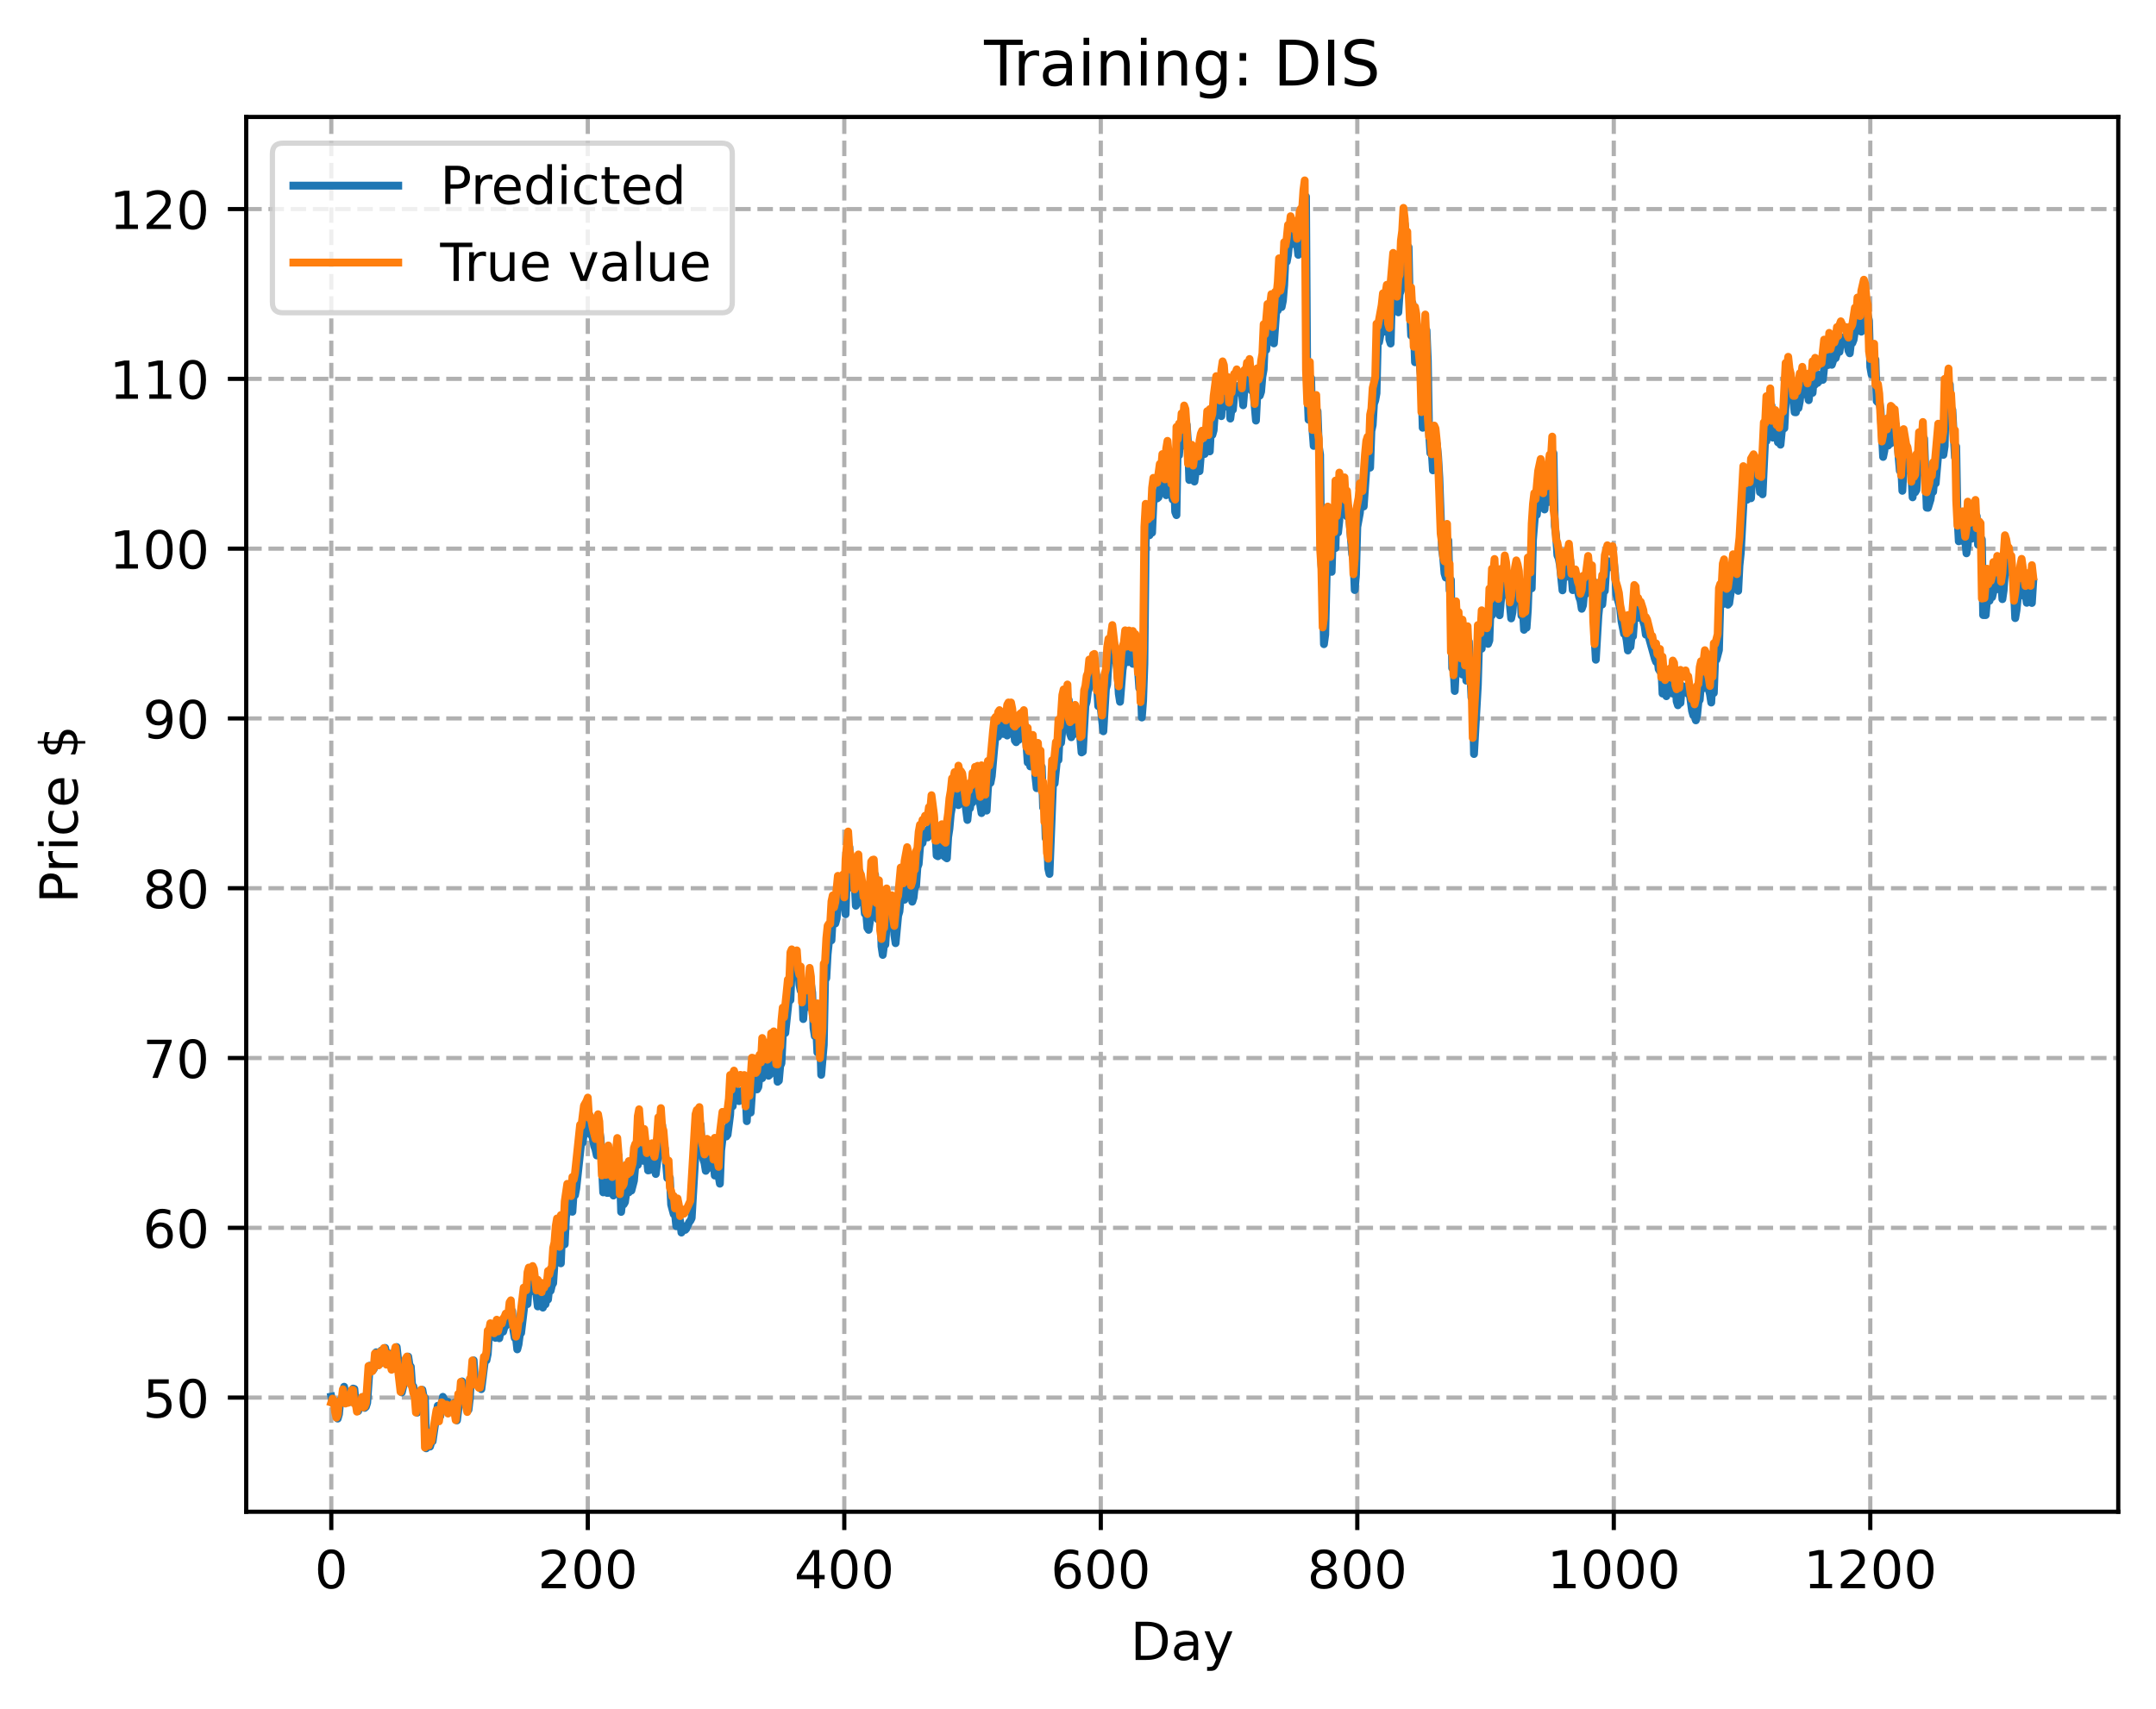<?xml version="1.0" encoding="utf-8" standalone="no"?>
<!DOCTYPE svg PUBLIC "-//W3C//DTD SVG 1.1//EN"
  "http://www.w3.org/Graphics/SVG/1.1/DTD/svg11.dtd">
<!-- Created with matplotlib (https://matplotlib.org/) -->
<svg height="325.986pt" version="1.1" viewBox="0 0 411.286 325.986" width="411.286pt" xmlns="http://www.w3.org/2000/svg" xmlns:xlink="http://www.w3.org/1999/xlink">
 <defs>
  <style type="text/css">
*{stroke-linecap:butt;stroke-linejoin:round;}
  </style>
 </defs>
 <g id="figure_1">
  <g id="patch_1">
   <path d="M 0 325.986 
L 411.286 325.986 
L 411.286 0 
L 0 0 
z
" style="fill:#ffffff;"/>
  </g>
  <g id="axes_1">
   <g id="patch_2">
    <path d="M 46.966 288.43 
L 404.086 288.43 
L 404.086 22.318 
L 46.966 22.318 
z
" style="fill:#ffffff;"/>
   </g>
   <g id="matplotlib.axis_1">
    <g id="xtick_1">
     <g id="line2d_1">
      <path clip-path="url(#p194e23e6f5)" d="M 63.198 288.43 
L 63.198 22.318 
" style="fill:none;stroke:#b0b0b0;stroke-dasharray:2.96,1.28;stroke-dashoffset:0;stroke-width:0.8;"/>
     </g>
     <g id="line2d_2">
      <defs>
       <path d="M 0 0 
L 0 3.5 
" id="m8f7d1a7c9e" style="stroke:#000000;stroke-width:0.8;"/>
      </defs>
      <g>
       <use style="stroke:#000000;stroke-width:0.8;" x="63.198" xlink:href="#m8f7d1a7c9e" y="288.43"/>
      </g>
     </g>
     <g id="text_1">
      <!-- 0 -->
      <defs>
       <path d="M 31.781 66.406 
Q 24.172 66.406 20.328 58.906 
Q 16.5 51.422 16.5 36.375 
Q 16.5 21.391 20.328 13.891 
Q 24.172 6.391 31.781 6.391 
Q 39.453 6.391 43.281 13.891 
Q 47.125 21.391 47.125 36.375 
Q 47.125 51.422 43.281 58.906 
Q 39.453 66.406 31.781 66.406 
z
M 31.781 74.219 
Q 44.047 74.219 50.516 64.516 
Q 56.984 54.828 56.984 36.375 
Q 56.984 17.969 50.516 8.266 
Q 44.047 -1.422 31.781 -1.422 
Q 19.531 -1.422 13.062 8.266 
Q 6.594 17.969 6.594 36.375 
Q 6.594 54.828 13.062 64.516 
Q 19.531 74.219 31.781 74.219 
z
" id="DejaVuSans-48"/>
      </defs>
      <g transform="translate(60.017 303.029)scale(0.1 -0.1)">
       <use xlink:href="#DejaVuSans-48"/>
      </g>
     </g>
    </g>
    <g id="xtick_2">
     <g id="line2d_3">
      <path clip-path="url(#p194e23e6f5)" d="M 112.129 288.43 
L 112.129 22.318 
" style="fill:none;stroke:#b0b0b0;stroke-dasharray:2.96,1.28;stroke-dashoffset:0;stroke-width:0.8;"/>
     </g>
     <g id="line2d_4">
      <g>
       <use style="stroke:#000000;stroke-width:0.8;" x="112.129" xlink:href="#m8f7d1a7c9e" y="288.43"/>
      </g>
     </g>
     <g id="text_2">
      <!-- 200 -->
      <defs>
       <path d="M 19.188 8.297 
L 53.609 8.297 
L 53.609 0 
L 7.328 0 
L 7.328 8.297 
Q 12.938 14.109 22.625 23.891 
Q 32.328 33.688 34.812 36.531 
Q 39.547 41.844 41.422 45.531 
Q 43.312 49.219 43.312 52.781 
Q 43.312 58.594 39.234 62.25 
Q 35.156 65.922 28.609 65.922 
Q 23.969 65.922 18.812 64.312 
Q 13.672 62.703 7.812 59.422 
L 7.812 69.391 
Q 13.766 71.781 18.938 73 
Q 24.125 74.219 28.422 74.219 
Q 39.75 74.219 46.484 68.547 
Q 53.219 62.891 53.219 53.422 
Q 53.219 48.922 51.531 44.891 
Q 49.859 40.875 45.406 35.406 
Q 44.188 33.984 37.641 27.219 
Q 31.109 20.453 19.188 8.297 
z
" id="DejaVuSans-50"/>
      </defs>
      <g transform="translate(102.585 303.029)scale(0.1 -0.1)">
       <use xlink:href="#DejaVuSans-50"/>
       <use x="63.623" xlink:href="#DejaVuSans-48"/>
       <use x="127.246" xlink:href="#DejaVuSans-48"/>
      </g>
     </g>
    </g>
    <g id="xtick_3">
     <g id="line2d_5">
      <path clip-path="url(#p194e23e6f5)" d="M 161.06 288.43 
L 161.06 22.318 
" style="fill:none;stroke:#b0b0b0;stroke-dasharray:2.96,1.28;stroke-dashoffset:0;stroke-width:0.8;"/>
     </g>
     <g id="line2d_6">
      <g>
       <use style="stroke:#000000;stroke-width:0.8;" x="161.06" xlink:href="#m8f7d1a7c9e" y="288.43"/>
      </g>
     </g>
     <g id="text_3">
      <!-- 400 -->
      <defs>
       <path d="M 37.797 64.312 
L 12.891 25.391 
L 37.797 25.391 
z
M 35.203 72.906 
L 47.609 72.906 
L 47.609 25.391 
L 58.016 25.391 
L 58.016 17.188 
L 47.609 17.188 
L 47.609 0 
L 37.797 0 
L 37.797 17.188 
L 4.891 17.188 
L 4.891 26.703 
z
" id="DejaVuSans-52"/>
      </defs>
      <g transform="translate(151.516 303.029)scale(0.1 -0.1)">
       <use xlink:href="#DejaVuSans-52"/>
       <use x="63.623" xlink:href="#DejaVuSans-48"/>
       <use x="127.246" xlink:href="#DejaVuSans-48"/>
      </g>
     </g>
    </g>
    <g id="xtick_4">
     <g id="line2d_7">
      <path clip-path="url(#p194e23e6f5)" d="M 209.99 288.43 
L 209.99 22.318 
" style="fill:none;stroke:#b0b0b0;stroke-dasharray:2.96,1.28;stroke-dashoffset:0;stroke-width:0.8;"/>
     </g>
     <g id="line2d_8">
      <g>
       <use style="stroke:#000000;stroke-width:0.8;" x="209.99" xlink:href="#m8f7d1a7c9e" y="288.43"/>
      </g>
     </g>
     <g id="text_4">
      <!-- 600 -->
      <defs>
       <path d="M 33.016 40.375 
Q 26.375 40.375 22.484 35.828 
Q 18.609 31.297 18.609 23.391 
Q 18.609 15.531 22.484 10.953 
Q 26.375 6.391 33.016 6.391 
Q 39.656 6.391 43.531 10.953 
Q 47.406 15.531 47.406 23.391 
Q 47.406 31.297 43.531 35.828 
Q 39.656 40.375 33.016 40.375 
z
M 52.594 71.297 
L 52.594 62.312 
Q 48.875 64.062 45.094 64.984 
Q 41.312 65.922 37.594 65.922 
Q 27.828 65.922 22.672 59.328 
Q 17.531 52.734 16.797 39.406 
Q 19.672 43.656 24.016 45.922 
Q 28.375 48.188 33.594 48.188 
Q 44.578 48.188 50.953 41.516 
Q 57.328 34.859 57.328 23.391 
Q 57.328 12.156 50.688 5.359 
Q 44.047 -1.422 33.016 -1.422 
Q 20.359 -1.422 13.672 8.266 
Q 6.984 17.969 6.984 36.375 
Q 6.984 53.656 15.188 63.938 
Q 23.391 74.219 37.203 74.219 
Q 40.922 74.219 44.703 73.484 
Q 48.484 72.75 52.594 71.297 
z
" id="DejaVuSans-54"/>
      </defs>
      <g transform="translate(200.446 303.029)scale(0.1 -0.1)">
       <use xlink:href="#DejaVuSans-54"/>
       <use x="63.623" xlink:href="#DejaVuSans-48"/>
       <use x="127.246" xlink:href="#DejaVuSans-48"/>
      </g>
     </g>
    </g>
    <g id="xtick_5">
     <g id="line2d_9">
      <path clip-path="url(#p194e23e6f5)" d="M 258.921 288.43 
L 258.921 22.318 
" style="fill:none;stroke:#b0b0b0;stroke-dasharray:2.96,1.28;stroke-dashoffset:0;stroke-width:0.8;"/>
     </g>
     <g id="line2d_10">
      <g>
       <use style="stroke:#000000;stroke-width:0.8;" x="258.921" xlink:href="#m8f7d1a7c9e" y="288.43"/>
      </g>
     </g>
     <g id="text_5">
      <!-- 800 -->
      <defs>
       <path d="M 31.781 34.625 
Q 24.75 34.625 20.719 30.859 
Q 16.703 27.094 16.703 20.516 
Q 16.703 13.922 20.719 10.156 
Q 24.75 6.391 31.781 6.391 
Q 38.812 6.391 42.859 10.172 
Q 46.922 13.969 46.922 20.516 
Q 46.922 27.094 42.891 30.859 
Q 38.875 34.625 31.781 34.625 
z
M 21.922 38.812 
Q 15.578 40.375 12.031 44.719 
Q 8.5 49.078 8.5 55.328 
Q 8.5 64.062 14.719 69.141 
Q 20.953 74.219 31.781 74.219 
Q 42.672 74.219 48.875 69.141 
Q 55.078 64.062 55.078 55.328 
Q 55.078 49.078 51.531 44.719 
Q 48 40.375 41.703 38.812 
Q 48.828 37.156 52.797 32.312 
Q 56.781 27.484 56.781 20.516 
Q 56.781 9.906 50.312 4.234 
Q 43.844 -1.422 31.781 -1.422 
Q 19.734 -1.422 13.25 4.234 
Q 6.781 9.906 6.781 20.516 
Q 6.781 27.484 10.781 32.312 
Q 14.797 37.156 21.922 38.812 
z
M 18.312 54.391 
Q 18.312 48.734 21.844 45.562 
Q 25.391 42.391 31.781 42.391 
Q 38.141 42.391 41.719 45.562 
Q 45.312 48.734 45.312 54.391 
Q 45.312 60.062 41.719 63.234 
Q 38.141 66.406 31.781 66.406 
Q 25.391 66.406 21.844 63.234 
Q 18.312 60.062 18.312 54.391 
z
" id="DejaVuSans-56"/>
      </defs>
      <g transform="translate(249.377 303.029)scale(0.1 -0.1)">
       <use xlink:href="#DejaVuSans-56"/>
       <use x="63.623" xlink:href="#DejaVuSans-48"/>
       <use x="127.246" xlink:href="#DejaVuSans-48"/>
      </g>
     </g>
    </g>
    <g id="xtick_6">
     <g id="line2d_11">
      <path clip-path="url(#p194e23e6f5)" d="M 307.851 288.43 
L 307.851 22.318 
" style="fill:none;stroke:#b0b0b0;stroke-dasharray:2.96,1.28;stroke-dashoffset:0;stroke-width:0.8;"/>
     </g>
     <g id="line2d_12">
      <g>
       <use style="stroke:#000000;stroke-width:0.8;" x="307.851" xlink:href="#m8f7d1a7c9e" y="288.43"/>
      </g>
     </g>
     <g id="text_6">
      <!-- 1000 -->
      <defs>
       <path d="M 12.406 8.297 
L 28.516 8.297 
L 28.516 63.922 
L 10.984 60.406 
L 10.984 69.391 
L 28.422 72.906 
L 38.281 72.906 
L 38.281 8.297 
L 54.391 8.297 
L 54.391 0 
L 12.406 0 
z
" id="DejaVuSans-49"/>
      </defs>
      <g transform="translate(295.126 303.029)scale(0.1 -0.1)">
       <use xlink:href="#DejaVuSans-49"/>
       <use x="63.623" xlink:href="#DejaVuSans-48"/>
       <use x="127.246" xlink:href="#DejaVuSans-48"/>
       <use x="190.869" xlink:href="#DejaVuSans-48"/>
      </g>
     </g>
    </g>
    <g id="xtick_7">
     <g id="line2d_13">
      <path clip-path="url(#p194e23e6f5)" d="M 356.782 288.43 
L 356.782 22.318 
" style="fill:none;stroke:#b0b0b0;stroke-dasharray:2.96,1.28;stroke-dashoffset:0;stroke-width:0.8;"/>
     </g>
     <g id="line2d_14">
      <g>
       <use style="stroke:#000000;stroke-width:0.8;" x="356.782" xlink:href="#m8f7d1a7c9e" y="288.43"/>
      </g>
     </g>
     <g id="text_7">
      <!-- 1200 -->
      <g transform="translate(344.057 303.029)scale(0.1 -0.1)">
       <use xlink:href="#DejaVuSans-49"/>
       <use x="63.623" xlink:href="#DejaVuSans-50"/>
       <use x="127.246" xlink:href="#DejaVuSans-48"/>
       <use x="190.869" xlink:href="#DejaVuSans-48"/>
      </g>
     </g>
    </g>
    <g id="text_8">
     <!-- Day -->
     <defs>
      <path d="M 19.672 64.797 
L 19.672 8.109 
L 31.594 8.109 
Q 46.688 8.109 53.688 14.938 
Q 60.688 21.781 60.688 36.531 
Q 60.688 51.172 53.688 57.984 
Q 46.688 64.797 31.594 64.797 
z
M 9.812 72.906 
L 30.078 72.906 
Q 51.266 72.906 61.172 64.094 
Q 71.094 55.281 71.094 36.531 
Q 71.094 17.672 61.125 8.828 
Q 51.172 0 30.078 0 
L 9.812 0 
z
" id="DejaVuSans-68"/>
      <path d="M 34.281 27.484 
Q 23.391 27.484 19.188 25 
Q 14.984 22.516 14.984 16.5 
Q 14.984 11.719 18.141 8.906 
Q 21.297 6.109 26.703 6.109 
Q 34.188 6.109 38.703 11.406 
Q 43.219 16.703 43.219 25.484 
L 43.219 27.484 
z
M 52.203 31.203 
L 52.203 0 
L 43.219 0 
L 43.219 8.297 
Q 40.141 3.328 35.547 0.953 
Q 30.953 -1.422 24.312 -1.422 
Q 15.922 -1.422 10.953 3.297 
Q 6 8.016 6 15.922 
Q 6 25.141 12.172 29.828 
Q 18.359 34.516 30.609 34.516 
L 43.219 34.516 
L 43.219 35.406 
Q 43.219 41.609 39.141 45 
Q 35.062 48.391 27.688 48.391 
Q 23 48.391 18.547 47.266 
Q 14.109 46.141 10.016 43.891 
L 10.016 52.203 
Q 14.938 54.109 19.578 55.047 
Q 24.219 56 28.609 56 
Q 40.484 56 46.344 49.844 
Q 52.203 43.703 52.203 31.203 
z
" id="DejaVuSans-97"/>
      <path d="M 32.172 -5.078 
Q 28.375 -14.844 24.75 -17.812 
Q 21.141 -20.797 15.094 -20.797 
L 7.906 -20.797 
L 7.906 -13.281 
L 13.188 -13.281 
Q 16.891 -13.281 18.938 -11.516 
Q 21 -9.766 23.484 -3.219 
L 25.094 0.875 
L 2.984 54.688 
L 12.5 54.688 
L 29.594 11.922 
L 46.688 54.688 
L 56.203 54.688 
z
" id="DejaVuSans-121"/>
     </defs>
     <g transform="translate(215.652 316.707)scale(0.1 -0.1)">
      <use xlink:href="#DejaVuSans-68"/>
      <use x="77.002" xlink:href="#DejaVuSans-97"/>
      <use x="138.281" xlink:href="#DejaVuSans-121"/>
     </g>
    </g>
   </g>
   <g id="matplotlib.axis_2">
    <g id="ytick_1">
     <g id="line2d_15">
      <path clip-path="url(#p194e23e6f5)" d="M 46.966 266.655 
L 404.086 266.655 
" style="fill:none;stroke:#b0b0b0;stroke-dasharray:2.96,1.28;stroke-dashoffset:0;stroke-width:0.8;"/>
     </g>
     <g id="line2d_16">
      <defs>
       <path d="M 0 0 
L -3.5 0 
" id="mcfd0f87161" style="stroke:#000000;stroke-width:0.8;"/>
      </defs>
      <g>
       <use style="stroke:#000000;stroke-width:0.8;" x="46.966" xlink:href="#mcfd0f87161" y="266.655"/>
      </g>
     </g>
     <g id="text_9">
      <!-- 50 -->
      <defs>
       <path d="M 10.797 72.906 
L 49.516 72.906 
L 49.516 64.594 
L 19.828 64.594 
L 19.828 46.734 
Q 21.969 47.469 24.109 47.828 
Q 26.266 48.188 28.422 48.188 
Q 40.625 48.188 47.75 41.5 
Q 54.891 34.812 54.891 23.391 
Q 54.891 11.625 47.562 5.094 
Q 40.234 -1.422 26.906 -1.422 
Q 22.312 -1.422 17.547 -0.641 
Q 12.797 0.141 7.719 1.703 
L 7.719 11.625 
Q 12.109 9.234 16.797 8.062 
Q 21.484 6.891 26.703 6.891 
Q 35.156 6.891 40.078 11.328 
Q 45.016 15.766 45.016 23.391 
Q 45.016 31 40.078 35.438 
Q 35.156 39.891 26.703 39.891 
Q 22.75 39.891 18.812 39.016 
Q 14.891 38.141 10.797 36.281 
z
" id="DejaVuSans-53"/>
      </defs>
      <g transform="translate(27.241 270.454)scale(0.1 -0.1)">
       <use xlink:href="#DejaVuSans-53"/>
       <use x="63.623" xlink:href="#DejaVuSans-48"/>
      </g>
     </g>
    </g>
    <g id="ytick_2">
     <g id="line2d_17">
      <path clip-path="url(#p194e23e6f5)" d="M 46.966 234.26 
L 404.086 234.26 
" style="fill:none;stroke:#b0b0b0;stroke-dasharray:2.96,1.28;stroke-dashoffset:0;stroke-width:0.8;"/>
     </g>
     <g id="line2d_18">
      <g>
       <use style="stroke:#000000;stroke-width:0.8;" x="46.966" xlink:href="#mcfd0f87161" y="234.26"/>
      </g>
     </g>
     <g id="text_10">
      <!-- 60 -->
      <g transform="translate(27.241 238.059)scale(0.1 -0.1)">
       <use xlink:href="#DejaVuSans-54"/>
       <use x="63.623" xlink:href="#DejaVuSans-48"/>
      </g>
     </g>
    </g>
    <g id="ytick_3">
     <g id="line2d_19">
      <path clip-path="url(#p194e23e6f5)" d="M 46.966 201.865 
L 404.086 201.865 
" style="fill:none;stroke:#b0b0b0;stroke-dasharray:2.96,1.28;stroke-dashoffset:0;stroke-width:0.8;"/>
     </g>
     <g id="line2d_20">
      <g>
       <use style="stroke:#000000;stroke-width:0.8;" x="46.966" xlink:href="#mcfd0f87161" y="201.865"/>
      </g>
     </g>
     <g id="text_11">
      <!-- 70 -->
      <defs>
       <path d="M 8.203 72.906 
L 55.078 72.906 
L 55.078 68.703 
L 28.609 0 
L 18.312 0 
L 43.219 64.594 
L 8.203 64.594 
z
" id="DejaVuSans-55"/>
      </defs>
      <g transform="translate(27.241 205.664)scale(0.1 -0.1)">
       <use xlink:href="#DejaVuSans-55"/>
       <use x="63.623" xlink:href="#DejaVuSans-48"/>
      </g>
     </g>
    </g>
    <g id="ytick_4">
     <g id="line2d_21">
      <path clip-path="url(#p194e23e6f5)" d="M 46.966 169.47 
L 404.086 169.47 
" style="fill:none;stroke:#b0b0b0;stroke-dasharray:2.96,1.28;stroke-dashoffset:0;stroke-width:0.8;"/>
     </g>
     <g id="line2d_22">
      <g>
       <use style="stroke:#000000;stroke-width:0.8;" x="46.966" xlink:href="#mcfd0f87161" y="169.47"/>
      </g>
     </g>
     <g id="text_12">
      <!-- 80 -->
      <g transform="translate(27.241 173.269)scale(0.1 -0.1)">
       <use xlink:href="#DejaVuSans-56"/>
       <use x="63.623" xlink:href="#DejaVuSans-48"/>
      </g>
     </g>
    </g>
    <g id="ytick_5">
     <g id="line2d_23">
      <path clip-path="url(#p194e23e6f5)" d="M 46.966 137.074 
L 404.086 137.074 
" style="fill:none;stroke:#b0b0b0;stroke-dasharray:2.96,1.28;stroke-dashoffset:0;stroke-width:0.8;"/>
     </g>
     <g id="line2d_24">
      <g>
       <use style="stroke:#000000;stroke-width:0.8;" x="46.966" xlink:href="#mcfd0f87161" y="137.074"/>
      </g>
     </g>
     <g id="text_13">
      <!-- 90 -->
      <defs>
       <path d="M 10.984 1.516 
L 10.984 10.5 
Q 14.703 8.734 18.5 7.812 
Q 22.312 6.891 25.984 6.891 
Q 35.75 6.891 40.891 13.453 
Q 46.047 20.016 46.781 33.406 
Q 43.953 29.203 39.594 26.953 
Q 35.25 24.703 29.984 24.703 
Q 19.047 24.703 12.672 31.312 
Q 6.297 37.938 6.297 49.422 
Q 6.297 60.641 12.938 67.422 
Q 19.578 74.219 30.609 74.219 
Q 43.266 74.219 49.922 64.516 
Q 56.594 54.828 56.594 36.375 
Q 56.594 19.141 48.406 8.859 
Q 40.234 -1.422 26.422 -1.422 
Q 22.703 -1.422 18.891 -0.688 
Q 15.094 0.047 10.984 1.516 
z
M 30.609 32.422 
Q 37.25 32.422 41.125 36.953 
Q 45.016 41.5 45.016 49.422 
Q 45.016 57.281 41.125 61.844 
Q 37.25 66.406 30.609 66.406 
Q 23.969 66.406 20.094 61.844 
Q 16.219 57.281 16.219 49.422 
Q 16.219 41.5 20.094 36.953 
Q 23.969 32.422 30.609 32.422 
z
" id="DejaVuSans-57"/>
      </defs>
      <g transform="translate(27.241 140.874)scale(0.1 -0.1)">
       <use xlink:href="#DejaVuSans-57"/>
       <use x="63.623" xlink:href="#DejaVuSans-48"/>
      </g>
     </g>
    </g>
    <g id="ytick_6">
     <g id="line2d_25">
      <path clip-path="url(#p194e23e6f5)" d="M 46.966 104.679 
L 404.086 104.679 
" style="fill:none;stroke:#b0b0b0;stroke-dasharray:2.96,1.28;stroke-dashoffset:0;stroke-width:0.8;"/>
     </g>
     <g id="line2d_26">
      <g>
       <use style="stroke:#000000;stroke-width:0.8;" x="46.966" xlink:href="#mcfd0f87161" y="104.679"/>
      </g>
     </g>
     <g id="text_14">
      <!-- 100 -->
      <g transform="translate(20.878 108.478)scale(0.1 -0.1)">
       <use xlink:href="#DejaVuSans-49"/>
       <use x="63.623" xlink:href="#DejaVuSans-48"/>
       <use x="127.246" xlink:href="#DejaVuSans-48"/>
      </g>
     </g>
    </g>
    <g id="ytick_7">
     <g id="line2d_27">
      <path clip-path="url(#p194e23e6f5)" d="M 46.966 72.284 
L 404.086 72.284 
" style="fill:none;stroke:#b0b0b0;stroke-dasharray:2.96,1.28;stroke-dashoffset:0;stroke-width:0.8;"/>
     </g>
     <g id="line2d_28">
      <g>
       <use style="stroke:#000000;stroke-width:0.8;" x="46.966" xlink:href="#mcfd0f87161" y="72.284"/>
      </g>
     </g>
     <g id="text_15">
      <!-- 110 -->
      <g transform="translate(20.878 76.083)scale(0.1 -0.1)">
       <use xlink:href="#DejaVuSans-49"/>
       <use x="63.623" xlink:href="#DejaVuSans-49"/>
       <use x="127.246" xlink:href="#DejaVuSans-48"/>
      </g>
     </g>
    </g>
    <g id="ytick_8">
     <g id="line2d_29">
      <path clip-path="url(#p194e23e6f5)" d="M 46.966 39.889 
L 404.086 39.889 
" style="fill:none;stroke:#b0b0b0;stroke-dasharray:2.96,1.28;stroke-dashoffset:0;stroke-width:0.8;"/>
     </g>
     <g id="line2d_30">
      <g>
       <use style="stroke:#000000;stroke-width:0.8;" x="46.966" xlink:href="#mcfd0f87161" y="39.889"/>
      </g>
     </g>
     <g id="text_16">
      <!-- 120 -->
      <g transform="translate(20.878 43.688)scale(0.1 -0.1)">
       <use xlink:href="#DejaVuSans-49"/>
       <use x="63.623" xlink:href="#DejaVuSans-50"/>
       <use x="127.246" xlink:href="#DejaVuSans-48"/>
      </g>
     </g>
    </g>
    <g id="text_17">
     <!-- Price $ -->
     <defs>
      <path d="M 19.672 64.797 
L 19.672 37.406 
L 32.078 37.406 
Q 38.969 37.406 42.719 40.969 
Q 46.484 44.531 46.484 51.125 
Q 46.484 57.672 42.719 61.234 
Q 38.969 64.797 32.078 64.797 
z
M 9.812 72.906 
L 32.078 72.906 
Q 44.344 72.906 50.609 67.359 
Q 56.891 61.812 56.891 51.125 
Q 56.891 40.328 50.609 34.812 
Q 44.344 29.297 32.078 29.297 
L 19.672 29.297 
L 19.672 0 
L 9.812 0 
z
" id="DejaVuSans-80"/>
      <path d="M 41.109 46.297 
Q 39.594 47.172 37.812 47.578 
Q 36.031 48 33.891 48 
Q 26.266 48 22.188 43.047 
Q 18.109 38.094 18.109 28.812 
L 18.109 0 
L 9.078 0 
L 9.078 54.688 
L 18.109 54.688 
L 18.109 46.188 
Q 20.953 51.172 25.484 53.578 
Q 30.031 56 36.531 56 
Q 37.453 56 38.578 55.875 
Q 39.703 55.766 41.062 55.516 
z
" id="DejaVuSans-114"/>
      <path d="M 9.422 54.688 
L 18.406 54.688 
L 18.406 0 
L 9.422 0 
z
M 9.422 75.984 
L 18.406 75.984 
L 18.406 64.594 
L 9.422 64.594 
z
" id="DejaVuSans-105"/>
      <path d="M 48.781 52.594 
L 48.781 44.188 
Q 44.969 46.297 41.141 47.344 
Q 37.312 48.391 33.406 48.391 
Q 24.656 48.391 19.812 42.844 
Q 14.984 37.312 14.984 27.297 
Q 14.984 17.281 19.812 11.734 
Q 24.656 6.203 33.406 6.203 
Q 37.312 6.203 41.141 7.25 
Q 44.969 8.297 48.781 10.406 
L 48.781 2.094 
Q 45.016 0.344 40.984 -0.531 
Q 36.969 -1.422 32.422 -1.422 
Q 20.062 -1.422 12.781 6.344 
Q 5.516 14.109 5.516 27.297 
Q 5.516 40.672 12.859 48.328 
Q 20.219 56 33.016 56 
Q 37.156 56 41.109 55.141 
Q 45.062 54.297 48.781 52.594 
z
" id="DejaVuSans-99"/>
      <path d="M 56.203 29.594 
L 56.203 25.203 
L 14.891 25.203 
Q 15.484 15.922 20.484 11.062 
Q 25.484 6.203 34.422 6.203 
Q 39.594 6.203 44.453 7.469 
Q 49.312 8.734 54.109 11.281 
L 54.109 2.781 
Q 49.266 0.734 44.188 -0.344 
Q 39.109 -1.422 33.891 -1.422 
Q 20.797 -1.422 13.156 6.188 
Q 5.516 13.812 5.516 26.812 
Q 5.516 40.234 12.766 48.109 
Q 20.016 56 32.328 56 
Q 43.359 56 49.781 48.891 
Q 56.203 41.797 56.203 29.594 
z
M 47.219 32.234 
Q 47.125 39.594 43.094 43.984 
Q 39.062 48.391 32.422 48.391 
Q 24.906 48.391 20.391 44.141 
Q 15.875 39.891 15.188 32.172 
z
" id="DejaVuSans-101"/>
      <path id="DejaVuSans-32"/>
      <path d="M 33.797 -14.703 
L 28.906 -14.703 
L 28.859 0 
Q 23.734 0.094 18.609 1.188 
Q 13.484 2.297 8.297 4.5 
L 8.297 13.281 
Q 13.281 10.156 18.375 8.562 
Q 23.484 6.984 28.906 6.938 
L 28.906 29.203 
Q 18.109 30.953 13.203 35.156 
Q 8.297 39.359 8.297 46.688 
Q 8.297 54.641 13.625 59.219 
Q 18.953 63.812 28.906 64.5 
L 28.906 75.984 
L 33.797 75.984 
L 33.797 64.656 
Q 38.328 64.453 42.578 63.688 
Q 46.828 62.938 50.875 61.625 
L 50.875 53.078 
Q 46.828 55.125 42.547 56.25 
Q 38.281 57.375 33.797 57.562 
L 33.797 36.719 
Q 44.875 35.016 50.094 30.609 
Q 55.328 26.219 55.328 18.609 
Q 55.328 10.359 49.781 5.594 
Q 44.234 0.828 33.797 0.094 
z
M 28.906 37.594 
L 28.906 57.625 
Q 23.25 56.984 20.266 54.391 
Q 17.281 51.812 17.281 47.516 
Q 17.281 43.312 20.031 40.969 
Q 22.797 38.625 28.906 37.594 
z
M 33.797 28.219 
L 33.797 7.078 
Q 39.984 7.906 43.141 10.594 
Q 46.297 13.281 46.297 17.672 
Q 46.297 21.969 43.281 24.5 
Q 40.281 27.047 33.797 28.219 
z
" id="DejaVuSans-36"/>
     </defs>
     <g transform="translate(14.798 172.342)rotate(-90)scale(0.1 -0.1)">
      <use xlink:href="#DejaVuSans-80"/>
      <use x="58.553" xlink:href="#DejaVuSans-114"/>
      <use x="99.666" xlink:href="#DejaVuSans-105"/>
      <use x="127.449" xlink:href="#DejaVuSans-99"/>
      <use x="182.43" xlink:href="#DejaVuSans-101"/>
      <use x="243.953" xlink:href="#DejaVuSans-32"/>
      <use x="275.74" xlink:href="#DejaVuSans-36"/>
     </g>
    </g>
   </g>
   <g id="line2d_31">
    <path clip-path="url(#p194e23e6f5)" d="M 63.198 266.459 
L 63.443 267.736 
L 63.688 267.709 
L 63.932 267.961 
L 64.177 269.847 
L 64.422 270.664 
L 64.666 269.816 
L 64.911 267.151 
L 65.156 267.453 
L 65.4 266.758 
L 65.645 264.583 
L 66.134 267.486 
L 66.379 266.845 
L 66.623 267.523 
L 67.357 264.929 
L 67.602 265.008 
L 67.847 267.658 
L 68.091 267.616 
L 68.336 269.226 
L 68.581 267.985 
L 68.825 267.814 
L 69.07 267.852 
L 69.315 266.533 
L 69.559 268.623 
L 69.804 268.411 
L 70.049 267.654 
L 70.538 260.563 
L 70.783 260.729 
L 71.027 261.544 
L 71.272 261.248 
L 71.517 260.737 
L 71.761 257.998 
L 72.495 260.203 
L 72.74 257.67 
L 72.984 257.863 
L 73.229 257.664 
L 73.474 257.17 
L 73.718 258.276 
L 73.963 260.156 
L 74.208 258.227 
L 74.942 261.176 
L 75.186 258.41 
L 75.431 258.122 
L 75.676 257.004 
L 76.654 265.673 
L 77.388 262.527 
L 77.633 259.176 
L 77.878 258.835 
L 78.122 260.444 
L 78.367 260.749 
L 78.611 264.281 
L 78.856 264.519 
L 79.101 265.789 
L 79.345 266.393 
L 79.59 269.529 
L 79.835 267.329 
L 80.079 267.183 
L 80.324 265.69 
L 80.569 265.166 
L 80.813 266.514 
L 81.058 266.676 
L 81.303 276.334 
L 81.792 273.445 
L 82.037 275.997 
L 82.281 275.14 
L 82.526 275.003 
L 83.505 268.214 
L 83.994 270.189 
L 84.483 266.506 
L 84.728 266.967 
L 84.972 268.55 
L 85.217 268.532 
L 85.462 267.456 
L 85.706 269.275 
L 85.951 268.635 
L 86.196 268.463 
L 86.685 267.628 
L 87.174 271.006 
L 87.419 269.066 
L 87.664 266.023 
L 87.908 266.729 
L 88.153 263.563 
L 88.398 266.462 
L 88.887 266.847 
L 89.376 268.985 
L 89.621 266.884 
L 89.866 262.791 
L 90.11 262.631 
L 90.355 259.544 
L 90.599 263.477 
L 90.844 264.156 
L 91.089 263.932 
L 91.333 263.948 
L 91.578 264.842 
L 91.823 265.048 
L 92.557 259.118 
L 92.801 259.544 
L 93.046 258.334 
L 93.291 254.452 
L 93.535 254.691 
L 93.78 253.256 
L 94.025 253.341 
L 94.269 254.727 
L 94.514 255.263 
L 94.759 255.182 
L 95.003 253.012 
L 95.248 255.334 
L 95.493 254.054 
L 95.737 253.412 
L 95.982 254.082 
L 96.227 253.214 
L 96.471 252.963 
L 96.716 252.194 
L 96.96 252.153 
L 97.205 252.603 
L 97.45 250.386 
L 97.694 250.132 
L 97.939 253.817 
L 98.184 255.266 
L 98.428 255.186 
L 98.673 257.455 
L 98.918 256.506 
L 99.162 254.643 
L 99.407 254.335 
L 100.141 248.146 
L 100.386 248.648 
L 100.63 248.817 
L 100.875 245.337 
L 101.12 244.462 
L 101.364 246.364 
L 101.609 245.613 
L 101.854 244.392 
L 102.098 245.075 
L 102.587 249.263 
L 102.832 247.172 
L 103.077 249.211 
L 103.321 247.692 
L 103.566 249.49 
L 103.811 248.212 
L 104.055 248.867 
L 104.3 247.562 
L 104.545 247.936 
L 104.789 245.521 
L 105.034 246.286 
L 105.279 245.247 
L 105.523 244.823 
L 105.768 241.197 
L 106.013 240.236 
L 106.257 237.028 
L 106.502 235.641 
L 106.747 235.685 
L 106.991 241.04 
L 107.236 234.925 
L 107.481 235.131 
L 107.725 237.412 
L 107.97 232.182 
L 108.459 229.032 
L 108.704 231.142 
L 108.948 231.049 
L 109.193 231.201 
L 109.438 227.478 
L 109.682 228.041 
L 109.927 226.788 
L 110.906 217.734 
L 111.15 218.015 
L 111.64 214.024 
L 112.129 213.066 
L 112.374 212.553 
L 112.618 216.447 
L 112.863 216.104 
L 113.352 218.647 
L 113.597 219.322 
L 113.842 220.456 
L 114.086 219.517 
L 114.331 215.641 
L 114.575 217.195 
L 115.065 227.504 
L 115.554 223.694 
L 115.799 227.606 
L 116.043 227.611 
L 116.288 222.11 
L 116.533 225.416 
L 116.777 225.548 
L 117.022 228.104 
L 117.267 223.715 
L 117.511 225.298 
L 118.001 220.473 
L 118.245 223.602 
L 118.49 231.23 
L 118.735 228.809 
L 118.979 229.784 
L 119.224 229.365 
L 119.713 225.642 
L 119.958 227.501 
L 120.203 225.013 
L 120.447 227.159 
L 120.936 225.286 
L 121.181 222.454 
L 121.426 221.694 
L 121.67 222.272 
L 121.915 216.451 
L 122.16 215.204 
L 122.649 221.48 
L 123.138 218.458 
L 123.628 223.313 
L 123.872 223.272 
L 124.117 222.587 
L 124.362 222.861 
L 124.606 221.344 
L 125.096 223.992 
L 125.585 220.024 
L 125.83 216.388 
L 126.074 218.051 
L 126.319 214.671 
L 126.563 218.555 
L 126.808 219 
L 127.297 224.766 
L 127.542 224.51 
L 127.787 224.718 
L 128.031 229.833 
L 128.521 231.67 
L 128.765 231.579 
L 129.01 233.953 
L 129.255 232.302 
L 129.499 231.86 
L 129.744 233.03 
L 129.989 235.168 
L 130.233 234.805 
L 130.478 233.962 
L 130.723 234.653 
L 130.967 234.366 
L 131.457 233.197 
L 131.701 232.905 
L 131.946 232.408 
L 132.924 215.891 
L 133.169 215.055 
L 133.414 214.976 
L 133.658 214.531 
L 133.903 218.903 
L 134.148 221.166 
L 134.392 221.903 
L 134.637 223.391 
L 134.882 223.026 
L 135.126 220.385 
L 135.371 220.483 
L 135.616 222.776 
L 135.86 221.71 
L 136.105 221.54 
L 136.35 224.289 
L 136.594 220.118 
L 137.084 224.435 
L 137.328 225.842 
L 137.573 219.488 
L 138.062 215.347 
L 138.307 216.559 
L 138.551 216.841 
L 138.796 216.511 
L 139.285 212.71 
L 139.53 208.26 
L 139.775 211.064 
L 140.019 208.107 
L 140.264 207.486 
L 140.509 208.291 
L 140.753 208.553 
L 140.998 210.09 
L 141.243 209.653 
L 141.487 208.161 
L 141.732 208.819 
L 141.977 208.935 
L 142.221 208.157 
L 142.466 213.917 
L 142.711 209.378 
L 142.955 210.293 
L 143.2 212.279 
L 143.689 205.048 
L 143.934 205.256 
L 144.423 207.853 
L 144.668 207.394 
L 144.912 204.956 
L 145.157 204.134 
L 145.402 205.715 
L 145.646 201.065 
L 146.136 203.189 
L 146.38 202.046 
L 146.625 205.255 
L 146.87 205.015 
L 147.114 204.112 
L 147.359 200.06 
L 147.604 201.306 
L 147.848 199.752 
L 148.338 206.397 
L 148.582 206.187 
L 148.827 203.412 
L 149.072 202.875 
L 149.316 197.828 
L 149.561 195.345 
L 149.806 197.091 
L 150.295 192.447 
L 150.539 189.969 
L 150.784 190.821 
L 151.029 184.693 
L 151.273 184.227 
L 151.763 185.152 
L 152.007 186.184 
L 152.252 184.259 
L 152.497 187.882 
L 152.741 189.031 
L 152.986 187.513 
L 153.231 194.433 
L 153.475 190.659 
L 153.72 191.248 
L 153.965 191.482 
L 154.209 192.146 
L 154.454 191.374 
L 154.699 187.651 
L 154.943 189.405 
L 155.188 196.13 
L 155.433 197.686 
L 155.677 195.621 
L 155.922 200.793 
L 156.166 194.669 
L 156.411 196.551 
L 156.656 205.073 
L 157.145 199.364 
L 157.39 187.078 
L 157.634 186.608 
L 157.879 182.104 
L 158.124 179.702 
L 158.368 179.305 
L 158.613 179.414 
L 158.858 175.182 
L 159.102 173.97 
L 159.347 176.204 
L 159.592 175.309 
L 160.081 170.394 
L 160.326 172.152 
L 160.57 172.545 
L 161.06 170.042 
L 161.304 174.435 
L 161.549 167.054 
L 162.038 161.641 
L 162.283 165.651 
L 162.527 166.444 
L 162.772 169.493 
L 163.017 168.283 
L 163.261 172.817 
L 163.506 172.349 
L 163.751 168.193 
L 163.995 166.275 
L 164.24 171.003 
L 164.485 170.091 
L 164.729 171.56 
L 164.974 174.33 
L 165.219 174.014 
L 165.463 177.033 
L 165.708 177.414 
L 165.953 175.759 
L 166.442 167.39 
L 166.931 166.883 
L 167.421 175.378 
L 167.665 174.006 
L 167.91 171.086 
L 168.154 180.541 
L 168.399 182.196 
L 168.644 180.283 
L 168.888 180.239 
L 169.378 172.675 
L 169.622 175.459 
L 169.867 174.305 
L 170.356 173.88 
L 170.601 178.344 
L 170.846 179.956 
L 171.335 174.719 
L 171.58 173.906 
L 172.069 168.561 
L 172.314 169.231 
L 172.558 171.664 
L 172.803 167.321 
L 173.292 164.769 
L 173.537 165.889 
L 174.026 172.041 
L 174.271 171.279 
L 174.515 169.107 
L 174.76 168.995 
L 175.005 165.506 
L 175.249 164.868 
L 175.494 161.756 
L 175.739 160.476 
L 175.983 160.844 
L 176.228 159.418 
L 176.473 159.412 
L 176.717 158.505 
L 176.962 159.775 
L 177.207 158.686 
L 177.451 156.941 
L 177.696 157.376 
L 177.941 154.494 
L 178.43 158.354 
L 178.675 163.234 
L 178.919 163.373 
L 179.164 161.745 
L 179.409 162.056 
L 179.653 160.742 
L 179.898 160.248 
L 180.142 163.399 
L 180.632 163.768 
L 180.876 159.72 
L 181.121 158.104 
L 181.366 155.343 
L 181.61 153.971 
L 181.855 151.59 
L 182.1 151.751 
L 182.344 150.388 
L 182.589 151.275 
L 182.834 153.612 
L 183.078 149.133 
L 183.323 150.343 
L 183.568 150.357 
L 183.812 150.758 
L 184.546 156.449 
L 184.791 153.998 
L 185.036 154.219 
L 185.28 152.632 
L 185.525 153.125 
L 185.77 150.616 
L 186.014 152.288 
L 186.259 149.301 
L 186.503 152.502 
L 186.748 149.24 
L 186.993 153.581 
L 187.237 155.132 
L 187.482 149.172 
L 187.727 150.812 
L 187.971 151.231 
L 188.216 154.66 
L 188.461 150.43 
L 188.705 148.44 
L 188.95 149.368 
L 189.195 148.084 
L 189.684 142.561 
L 189.929 140.202 
L 190.173 139.758 
L 190.418 140.548 
L 190.663 138.781 
L 190.907 138.377 
L 191.152 138.755 
L 191.397 140.035 
L 191.641 138.861 
L 191.886 139.314 
L 192.13 140.34 
L 192.375 137.372 
L 192.62 136.964 
L 192.864 139.554 
L 193.109 136.912 
L 193.354 138.127 
L 193.598 141.287 
L 193.843 141.611 
L 194.088 140.183 
L 194.332 141.18 
L 194.577 139.896 
L 194.822 139.254 
L 195.066 138.93 
L 195.311 138.869 
L 195.556 138.399 
L 196.045 145.486 
L 196.29 141.741 
L 196.534 146.227 
L 196.779 144.09 
L 197.024 143.821 
L 197.268 143.142 
L 197.513 148.105 
L 197.758 150.382 
L 198.002 145.066 
L 198.247 144.668 
L 198.491 149.395 
L 198.736 146.316 
L 198.981 154.072 
L 199.225 152.283 
L 199.47 159.932 
L 199.715 159.101 
L 199.959 165.68 
L 200.204 166.747 
L 200.938 148.005 
L 201.183 149.487 
L 201.672 144.522 
L 201.917 145.01 
L 202.161 140.158 
L 202.406 141.737 
L 202.651 139.352 
L 202.895 135.617 
L 203.14 134.558 
L 203.385 138.992 
L 203.629 136.9 
L 203.874 133.545 
L 204.118 139.968 
L 204.363 140.664 
L 204.608 139.986 
L 204.852 140.103 
L 205.097 138.134 
L 205.342 137.21 
L 205.586 138.62 
L 205.831 139.151 
L 206.076 140.693 
L 206.32 143.564 
L 206.565 143.42 
L 207.054 134.687 
L 207.299 133.872 
L 207.544 131.902 
L 207.788 131.253 
L 208.033 128.824 
L 208.278 129.916 
L 208.522 129.579 
L 208.767 127.859 
L 209.012 127.725 
L 209.256 130.53 
L 209.501 134.73 
L 209.746 134.4 
L 209.99 135.161 
L 210.479 139.53 
L 210.969 131.471 
L 211.213 130.596 
L 211.458 126.409 
L 211.703 124.874 
L 211.947 125.669 
L 212.437 122.136 
L 212.926 126.393 
L 213.171 127.907 
L 213.415 132.346 
L 213.66 133.904 
L 214.149 127.797 
L 214.394 126.261 
L 214.639 125.804 
L 214.883 123.274 
L 215.128 126.339 
L 215.373 125.941 
L 215.617 123.248 
L 216.106 126.659 
L 216.351 123.465 
L 216.596 124.825 
L 216.84 124.014 
L 217.33 131.311 
L 217.574 129.555 
L 217.819 136.894 
L 218.064 133.68 
L 218.308 126.689 
L 218.553 103.474 
L 218.798 99.071 
L 219.042 101.143 
L 219.287 102.123 
L 219.532 101.408 
L 219.776 101.639 
L 220.021 96.117 
L 220.266 94.17 
L 220.51 94.3 
L 220.755 95.099 
L 221 94.89 
L 221.489 91.489 
L 221.734 92.561 
L 221.978 89.671 
L 222.223 93.002 
L 222.467 94.488 
L 222.712 88.571 
L 222.957 87.133 
L 223.691 95.31 
L 223.935 90.628 
L 224.18 97.672 
L 224.425 98.289 
L 224.669 84.464 
L 224.914 86.879 
L 225.159 83.818 
L 225.403 85.153 
L 225.648 81.88 
L 225.893 83.899 
L 226.137 80.439 
L 226.382 80.995 
L 226.627 84.559 
L 226.871 91.581 
L 227.361 89.967 
L 227.605 87.901 
L 227.85 91.877 
L 228.339 88.221 
L 228.584 89.336 
L 228.828 89.902 
L 229.073 86.86 
L 229.318 85.641 
L 229.562 85.157 
L 229.807 86.623 
L 230.052 86.121 
L 230.296 85.099 
L 230.541 81.586 
L 230.786 86.124 
L 231.03 81.179 
L 231.275 82.977 
L 231.52 82.094 
L 231.764 78.565 
L 232.254 74.76 
L 232.498 75.562 
L 232.743 75.878 
L 232.988 79.402 
L 233.232 73.588 
L 233.477 71.956 
L 233.722 72.675 
L 233.966 76.226 
L 234.211 77.671 
L 234.455 74.862 
L 234.7 79.867 
L 234.945 77.91 
L 235.189 78.178 
L 235.434 75.602 
L 235.679 74.484 
L 235.923 74.356 
L 236.168 73.619 
L 236.413 74.901 
L 236.657 74.288 
L 236.902 74.711 
L 237.147 77.329 
L 237.391 74.3 
L 237.636 73.676 
L 237.881 74.226 
L 238.125 72.389 
L 238.37 73.098 
L 238.615 71.767 
L 238.859 74.624 
L 239.104 74.632 
L 239.593 80.25 
L 239.838 75.394 
L 240.082 73.38 
L 240.327 75.484 
L 240.572 74.743 
L 240.816 71.871 
L 241.061 70.489 
L 241.306 64.847 
L 241.55 66.769 
L 242.04 61.045 
L 242.284 63.114 
L 242.774 59.135 
L 243.018 65.522 
L 243.508 58.721 
L 243.752 59.237 
L 243.997 56.904 
L 244.242 52.376 
L 244.486 58.588 
L 244.731 57.382 
L 244.976 54.453 
L 245.22 49.213 
L 245.465 49.946 
L 245.709 48.648 
L 245.954 46.133 
L 246.199 46.729 
L 246.443 44.356 
L 246.688 45.239 
L 246.933 44.973 
L 247.177 46.681 
L 247.422 46.485 
L 247.667 48.627 
L 247.911 47.997 
L 248.156 43.526 
L 248.401 42.886 
L 248.645 43.048 
L 248.89 39.376 
L 249.135 37.501 
L 249.379 73.725 
L 249.624 80.081 
L 249.869 77.515 
L 250.113 72.138 
L 250.358 81.782 
L 250.603 85.081 
L 250.847 83.261 
L 251.092 84.4 
L 251.337 78.448 
L 251.581 85.148 
L 251.826 86.736 
L 252.07 107.656 
L 252.315 111.59 
L 252.56 122.909 
L 252.804 121.078 
L 253.294 100.747 
L 253.538 99.702 
L 253.783 101.602 
L 254.028 109.111 
L 254.272 101.446 
L 254.517 101.211 
L 254.762 104.56 
L 255.006 94.762 
L 255.251 101.625 
L 255.496 99.344 
L 255.74 93.178 
L 256.23 96.607 
L 256.474 94.943 
L 256.719 94.12 
L 256.964 98.539 
L 257.208 96.715 
L 257.942 105.717 
L 258.187 106.775 
L 258.431 112.578 
L 258.676 109.541 
L 258.921 100.561 
L 259.41 97.906 
L 259.655 95.114 
L 259.899 95.412 
L 260.144 96.636 
L 260.633 89.716 
L 260.878 87.24 
L 261.123 86.503 
L 261.367 89.228 
L 261.612 82.237 
L 261.857 81.1 
L 262.101 77.094 
L 262.346 76.388 
L 262.591 75.021 
L 262.835 64.793 
L 263.08 65.294 
L 263.814 61.199 
L 264.058 58.95 
L 264.303 63.285 
L 264.548 59.053 
L 264.792 57.436 
L 265.037 64.782 
L 265.282 65.549 
L 265.526 56.916 
L 266.016 51.381 
L 266.26 54.223 
L 266.505 55.191 
L 266.75 59.596 
L 266.994 56.087 
L 267.239 55.469 
L 267.484 49.013 
L 267.728 47.03 
L 267.973 42.655 
L 268.218 44.803 
L 268.462 49.532 
L 268.707 47.151 
L 268.952 58.658 
L 269.196 64.02 
L 269.441 57.812 
L 269.685 62.299 
L 269.93 69.116 
L 270.175 61.445 
L 270.419 62.697 
L 270.909 70.425 
L 271.153 72.746 
L 271.398 81.621 
L 271.643 77.298 
L 272.132 63.031 
L 272.377 68.809 
L 272.621 82.792 
L 272.866 86.468 
L 273.111 85.941 
L 273.355 89.743 
L 273.6 88.726 
L 273.845 84.225 
L 274.089 84.643 
L 274.334 87.001 
L 274.579 91.177 
L 275.068 104.706 
L 275.313 106.499 
L 275.557 109.399 
L 275.802 110.203 
L 276.046 108.048 
L 276.291 103.094 
L 276.536 112.656 
L 276.78 110.624 
L 277.025 127.478 
L 277.27 127.147 
L 277.514 131.842 
L 277.759 126.921 
L 278.004 117.673 
L 278.248 122.923 
L 278.493 119.752 
L 278.738 126.066 
L 278.982 128.709 
L 279.227 121.187 
L 279.472 123.279 
L 279.716 129.871 
L 279.961 123.386 
L 280.206 122.411 
L 280.695 133.072 
L 280.94 132.527 
L 281.184 143.867 
L 281.918 130.757 
L 282.163 122.275 
L 282.407 123.282 
L 282.652 123.772 
L 282.897 119.324 
L 283.141 122.555 
L 283.386 122.402 
L 283.631 121.73 
L 283.875 122.853 
L 284.12 122.193 
L 284.365 115.253 
L 284.609 117.411 
L 284.854 111.464 
L 285.099 112.769 
L 285.343 109.814 
L 285.588 114.875 
L 285.833 115.363 
L 286.077 117.388 
L 286.567 111.734 
L 286.811 113.532 
L 287.056 112.742 
L 287.301 109.004 
L 287.545 110.366 
L 288.279 117.993 
L 288.524 116.805 
L 288.768 113.881 
L 289.013 113.675 
L 289.258 111.214 
L 289.502 109.896 
L 289.747 110.56 
L 289.992 111.83 
L 290.236 117.462 
L 290.481 115.834 
L 290.726 120.167 
L 290.97 119.299 
L 291.215 119.77 
L 291.46 116.305 
L 291.704 109.41 
L 291.949 112.154 
L 292.194 112.262 
L 292.438 102.942 
L 292.928 97.054 
L 293.172 98.228 
L 293.661 92.977 
L 294.151 90.599 
L 294.64 97.208 
L 294.885 93.606 
L 295.129 95.49 
L 295.374 95.796 
L 295.619 91.747 
L 295.863 89.85 
L 296.108 90.518 
L 296.353 86.47 
L 296.597 100.379 
L 296.842 102.231 
L 297.087 105.961 
L 297.331 106.505 
L 297.576 107.768 
L 298.065 112.639 
L 298.31 108.221 
L 298.555 110.185 
L 299.044 108.154 
L 299.289 108.435 
L 299.533 106.81 
L 300.022 112.596 
L 300.267 111.889 
L 300.756 111.66 
L 301.246 113.931 
L 301.49 114.6 
L 301.735 116.159 
L 301.98 115.496 
L 302.224 112.852 
L 302.469 113.369 
L 302.714 112.965 
L 303.203 109.086 
L 303.448 111.432 
L 303.692 111.51 
L 303.937 110.81 
L 304.182 121.589 
L 304.426 125.877 
L 304.916 117.481 
L 305.16 115.115 
L 305.405 114.102 
L 305.649 115.342 
L 305.894 112.787 
L 306.139 112.759 
L 306.383 108.863 
L 306.873 107.084 
L 307.117 108.064 
L 307.362 107.754 
L 307.607 108.313 
L 307.851 107.18 
L 308.096 109.465 
L 308.341 113.469 
L 308.83 115.184 
L 309.075 116.155 
L 309.319 118.5 
L 309.809 120.946 
L 310.053 120.867 
L 310.298 122.108 
L 310.543 124.11 
L 310.787 120.399 
L 311.032 123.426 
L 311.277 121.209 
L 311.521 121.404 
L 312.01 114.607 
L 312.255 114.865 
L 312.5 117.868 
L 312.744 117.133 
L 312.989 117.721 
L 313.234 117.801 
L 313.723 119.374 
L 313.968 121.096 
L 314.212 120.826 
L 314.457 121.261 
L 315.68 125.678 
L 315.925 126.288 
L 316.17 125.705 
L 316.414 127.659 
L 316.659 128.057 
L 316.904 126.891 
L 317.148 132.332 
L 317.393 128.377 
L 317.637 131.401 
L 317.882 132.836 
L 318.127 132.088 
L 318.616 131.614 
L 318.861 130.503 
L 319.105 132.342 
L 319.35 128.971 
L 319.595 129.346 
L 319.839 133.808 
L 320.084 134.564 
L 320.329 132.856 
L 320.573 134.118 
L 320.818 130.814 
L 321.063 132.05 
L 321.307 131.649 
L 321.552 132.132 
L 321.797 130.903 
L 322.041 132.408 
L 322.286 132.017 
L 322.775 135.617 
L 323.02 136.487 
L 323.265 135.89 
L 323.509 137.44 
L 323.754 136.399 
L 323.998 133.94 
L 324.243 133.538 
L 324.488 130.425 
L 324.732 129.385 
L 324.977 131.31 
L 325.466 127.03 
L 325.711 127.623 
L 325.956 131.475 
L 326.2 132.455 
L 326.445 134.045 
L 326.69 129.281 
L 326.934 132.224 
L 327.179 125.715 
L 327.424 125.891 
L 327.913 124.026 
L 328.158 115.208 
L 328.402 114.405 
L 328.647 115.276 
L 328.892 110.625 
L 329.136 109.752 
L 329.381 113.424 
L 329.625 115.374 
L 329.87 115.105 
L 330.359 111.635 
L 330.604 110.947 
L 330.849 108.782 
L 331.093 110.542 
L 331.338 111.376 
L 331.583 112.736 
L 331.827 107.901 
L 332.072 105.554 
L 332.806 92.034 
L 333.051 94.645 
L 333.295 95.346 
L 333.54 94.669 
L 333.785 93.513 
L 334.029 95.064 
L 334.274 90.507 
L 334.519 89.981 
L 334.763 89.768 
L 335.008 90.222 
L 335.252 91.196 
L 335.497 91.05 
L 335.742 93.915 
L 335.986 93.032 
L 336.231 94.315 
L 336.72 83.908 
L 336.965 84.179 
L 337.21 78.961 
L 337.454 81.008 
L 337.699 80.863 
L 337.944 77.369 
L 338.188 83.507 
L 338.433 81.845 
L 338.678 82.407 
L 338.922 81.557 
L 339.167 84.399 
L 339.412 83.089 
L 339.656 84.847 
L 339.901 82.294 
L 340.146 81.787 
L 340.39 81.706 
L 340.88 72.356 
L 341.124 73.308 
L 341.369 71.129 
L 341.613 73.363 
L 341.858 74.296 
L 342.347 78.646 
L 342.592 78.673 
L 342.837 77.173 
L 343.081 77.871 
L 343.326 76.62 
L 343.571 74.368 
L 343.815 74.74 
L 344.06 73.03 
L 344.305 75.198 
L 344.549 75.317 
L 344.794 74.938 
L 345.039 76.356 
L 345.283 74.193 
L 345.528 74.487 
L 345.773 74.958 
L 346.017 72.005 
L 346.262 73.373 
L 346.507 71.232 
L 346.751 73.043 
L 346.996 72.496 
L 347.24 72.607 
L 347.485 71.932 
L 347.73 72.479 
L 348.219 67.904 
L 348.464 69.211 
L 348.708 69.652 
L 348.953 69.512 
L 349.198 66.522 
L 349.442 69.604 
L 349.932 68.069 
L 350.176 68.334 
L 350.421 67.494 
L 350.666 65.405 
L 350.91 67.135 
L 351.155 65.063 
L 351.4 64.369 
L 351.889 65.52 
L 352.134 65.642 
L 352.378 65.445 
L 352.623 66.917 
L 352.868 67.412 
L 353.112 65.273 
L 353.357 65.451 
L 353.601 64.828 
L 354.091 61.612 
L 354.335 63.111 
L 354.58 59.707 
L 354.825 60.911 
L 355.069 63.284 
L 355.314 58.479 
L 355.803 56.466 
L 356.048 57.24 
L 356.293 60.037 
L 356.537 61.211 
L 356.782 70.039 
L 357.027 71.433 
L 357.271 68.923 
L 357.516 70.712 
L 357.761 68.603 
L 358.005 76.526 
L 358.25 76.781 
L 358.495 76.381 
L 358.739 78.13 
L 359.228 87.183 
L 359.473 85.981 
L 359.718 83.381 
L 359.962 83.022 
L 360.207 85.01 
L 360.452 82.746 
L 360.696 84.6 
L 360.941 80.512 
L 361.186 80.728 
L 361.43 81.911 
L 361.675 81.052 
L 362.409 89.824 
L 362.654 88.446 
L 362.898 93.647 
L 363.388 84.655 
L 363.877 87.678 
L 364.122 88.187 
L 364.366 89.897 
L 364.611 90.299 
L 364.856 94.89 
L 365.1 92.047 
L 365.345 93.918 
L 365.589 93.485 
L 365.834 89.682 
L 366.079 90.273 
L 366.323 85.502 
L 366.568 89.296 
L 366.813 87.46 
L 367.057 83.677 
L 367.547 96.86 
L 367.791 96.892 
L 368.281 95.303 
L 368.525 93.492 
L 368.77 93.84 
L 369.015 91.309 
L 369.259 92.22 
L 369.993 83.889 
L 370.238 84.736 
L 370.483 84.948 
L 370.727 86.791 
L 370.972 85.12 
L 371.216 75.236 
L 371.706 75.486 
L 371.95 73.357 
L 372.195 79.614 
L 372.44 78.206 
L 372.929 87.272 
L 373.174 85.198 
L 373.418 98.613 
L 373.663 103.285 
L 373.908 101.194 
L 374.152 103.18 
L 374.397 102.878 
L 374.642 100.654 
L 375.131 105.573 
L 375.376 103.994 
L 375.62 98.749 
L 375.865 102.793 
L 376.11 102.786 
L 376.354 99.935 
L 376.599 99.392 
L 376.844 99.347 
L 377.088 98.449 
L 377.333 103.939 
L 377.577 102.888 
L 377.822 102.512 
L 378.067 102.931 
L 378.311 117.355 
L 378.801 117.359 
L 379.29 111.736 
L 379.535 114.623 
L 379.779 112.622 
L 380.024 113.943 
L 380.269 112.894 
L 380.513 110.34 
L 381.003 112.418 
L 381.247 109.359 
L 381.492 112.398 
L 381.737 110.499 
L 381.981 114.319 
L 382.226 112.616 
L 382.715 105.36 
L 382.96 106.139 
L 383.204 107.566 
L 383.449 107.736 
L 383.694 109.279 
L 383.938 109.325 
L 384.183 112.685 
L 384.428 117.936 
L 384.672 116.456 
L 384.917 114.094 
L 385.162 113.371 
L 385.406 113.655 
L 385.896 109.865 
L 386.385 113.358 
L 386.63 115.015 
L 386.874 112.636 
L 387.608 115.047 
L 387.853 111.094 
L 387.853 111.094 
" style="fill:none;stroke:#1f77b4;stroke-linecap:square;stroke-width:1.5;"/>
   </g>
   <g id="line2d_32">
    <path clip-path="url(#p194e23e6f5)" d="M 63.198 267.595 
L 63.443 266.849 
L 63.688 267.303 
L 63.932 269.441 
L 64.177 270.478 
L 64.422 269.959 
L 64.666 267.4 
L 64.911 267.789 
L 65.156 267.271 
L 65.4 265.068 
L 65.89 267.789 
L 66.134 267.109 
L 66.379 267.659 
L 66.623 267.011 
L 67.113 265.165 
L 67.357 265.197 
L 67.602 267.821 
L 67.847 267.757 
L 68.091 269.344 
L 68.336 268.08 
L 68.581 267.854 
L 68.825 267.854 
L 69.07 266.525 
L 69.315 268.534 
L 69.559 268.372 
L 69.804 267.757 
L 70.293 260.63 
L 70.538 261.018 
L 70.783 261.731 
L 71.027 261.601 
L 71.272 261.148 
L 71.517 258.232 
L 72.251 260.5 
L 72.495 257.908 
L 72.74 258.038 
L 72.984 257.779 
L 73.229 257.196 
L 73.474 258.427 
L 73.718 260.37 
L 73.963 258.297 
L 74.697 261.342 
L 74.942 258.653 
L 75.186 258.135 
L 75.431 257.034 
L 76.41 265.554 
L 76.899 264.096 
L 77.144 262.638 
L 77.388 259.237 
L 77.633 258.815 
L 77.878 260.5 
L 78.122 260.856 
L 78.367 264.193 
L 78.611 264.549 
L 78.856 265.813 
L 79.101 266.396 
L 79.345 269.506 
L 79.59 267.368 
L 79.835 267.109 
L 80.079 265.618 
L 80.324 265.133 
L 80.569 266.396 
L 80.813 266.525 
L 81.058 276.179 
L 81.547 273.264 
L 81.792 275.823 
L 82.037 274.851 
L 82.281 275.013 
L 83.26 269.052 
L 83.505 269.797 
L 83.749 271.19 
L 84.239 267.562 
L 84.483 267.757 
L 84.728 268.955 
L 84.972 268.923 
L 85.217 267.983 
L 85.462 269.7 
L 85.706 269.117 
L 85.951 268.923 
L 86.44 267.821 
L 86.93 270.964 
L 87.174 268.988 
L 87.419 265.942 
L 87.664 266.849 
L 87.908 263.642 
L 88.153 266.655 
L 88.398 267.044 
L 88.642 267.141 
L 89.132 269.409 
L 89.376 267.335 
L 89.621 263.092 
L 89.866 262.735 
L 90.11 259.561 
L 90.355 263.513 
L 90.599 264.193 
L 91.089 264.096 
L 91.333 264.776 
L 91.578 264.744 
L 92.067 261.699 
L 92.312 258.848 
L 92.557 259.075 
L 92.801 257.811 
L 93.046 253.859 
L 93.291 253.859 
L 93.535 252.466 
L 93.78 252.531 
L 94.269 254.377 
L 94.514 254.086 
L 94.759 251.786 
L 95.003 254.021 
L 95.493 252.012 
L 95.737 252.531 
L 95.982 251.559 
L 96.227 251.267 
L 96.471 250.619 
L 96.716 250.587 
L 96.96 250.846 
L 97.205 248.481 
L 97.45 248.093 
L 97.694 251.753 
L 97.939 253.146 
L 98.184 252.887 
L 98.428 255.025 
L 98.673 254.021 
L 98.918 252.142 
L 99.162 251.786 
L 99.896 245.663 
L 100.141 246.052 
L 100.386 246.181 
L 100.63 242.715 
L 100.875 241.84 
L 101.12 243.622 
L 101.364 242.877 
L 101.609 241.549 
L 101.854 242.1 
L 102.343 246.214 
L 102.587 244.173 
L 102.832 246.214 
L 103.077 244.691 
L 103.321 246.538 
L 103.566 245.177 
L 103.811 245.695 
L 104.055 244.626 
L 104.3 244.983 
L 104.545 242.488 
L 104.789 243.169 
L 105.034 242.067 
L 105.279 241.711 
L 105.523 238.083 
L 105.768 237.046 
L 106.013 233.904 
L 106.257 232.478 
L 106.502 232.478 
L 106.747 237.888 
L 106.991 231.83 
L 107.236 232.057 
L 107.481 234.292 
L 107.725 229.206 
L 108.215 225.87 
L 108.459 227.975 
L 108.704 227.781 
L 108.948 228.202 
L 109.193 224.541 
L 109.438 225.06 
L 109.682 223.861 
L 110.661 214.596 
L 110.906 214.855 
L 111.395 210.935 
L 111.884 210.061 
L 112.129 209.413 
L 112.374 213.3 
L 112.618 212.944 
L 113.108 215.374 
L 113.597 217.317 
L 113.842 216.475 
L 114.086 212.588 
L 114.331 213.981 
L 114.82 224.282 
L 115.309 220.168 
L 115.554 224.153 
L 115.799 224.088 
L 116.043 218.548 
L 116.288 221.853 
L 116.533 221.95 
L 116.777 224.574 
L 117.022 220.33 
L 117.267 221.95 
L 117.756 217.123 
L 118.001 220.233 
L 118.245 227.846 
L 118.49 225.416 
L 118.735 226.355 
L 118.979 225.934 
L 119.469 222.209 
L 119.713 224.055 
L 119.958 221.529 
L 120.203 223.699 
L 120.692 221.885 
L 120.936 219.002 
L 121.181 218.257 
L 121.426 218.354 
L 121.67 212.944 
L 121.915 211.648 
L 122.404 217.965 
L 122.894 215.406 
L 123.383 220.006 
L 123.628 219.844 
L 123.872 219.229 
L 124.117 219.52 
L 124.362 218.127 
L 124.851 220.719 
L 125.096 219.196 
L 125.34 216.896 
L 125.585 213.171 
L 125.83 214.758 
L 126.074 211.421 
L 126.319 215.114 
L 126.563 215.633 
L 127.053 221.529 
L 127.297 221.367 
L 127.542 221.431 
L 127.787 226.55 
L 128.031 227.23 
L 128.276 228.332 
L 128.521 228.17 
L 128.765 230.567 
L 129.01 228.947 
L 129.255 228.656 
L 129.499 229.887 
L 129.744 232.025 
L 129.989 231.636 
L 130.233 230.761 
L 130.478 231.571 
L 130.723 231.247 
L 131.701 229.109 
L 132.68 212.588 
L 132.924 211.778 
L 133.169 211.648 
L 133.414 211.227 
L 133.658 215.73 
L 133.903 218.03 
L 134.148 218.872 
L 134.392 220.265 
L 134.637 219.844 
L 134.882 217.285 
L 135.126 217.447 
L 135.371 219.714 
L 135.616 218.613 
L 135.86 218.451 
L 136.105 221.237 
L 136.35 217.09 
L 136.839 221.302 
L 137.084 222.63 
L 137.328 216.183 
L 137.818 212.134 
L 138.062 213.397 
L 138.307 213.689 
L 138.551 213.462 
L 139.041 209.607 
L 139.285 205.104 
L 139.53 207.955 
L 139.775 204.942 
L 140.019 204.262 
L 140.264 205.104 
L 140.509 205.363 
L 140.753 206.821 
L 140.998 206.432 
L 141.243 205.072 
L 141.487 205.72 
L 141.732 205.59 
L 141.977 205.104 
L 142.221 211.097 
L 142.466 206.465 
L 142.711 207.242 
L 142.955 209.089 
L 143.445 201.8 
L 143.689 201.865 
L 144.178 204.716 
L 144.423 204.359 
L 144.668 202.059 
L 144.912 201.217 
L 145.157 202.707 
L 145.402 198.042 
L 145.891 200.115 
L 146.136 198.917 
L 146.38 202.189 
L 146.625 201.962 
L 146.87 201.12 
L 147.114 197.135 
L 147.359 198.269 
L 147.604 196.779 
L 148.093 203.063 
L 148.338 203.096 
L 148.582 200.213 
L 148.827 199.727 
L 149.072 194.738 
L 149.316 192.243 
L 149.561 194.09 
L 150.05 189.393 
L 150.295 186.898 
L 150.539 187.773 
L 150.784 181.683 
L 151.029 181.132 
L 151.518 182.071 
L 151.763 183.011 
L 152.007 181.326 
L 152.252 184.954 
L 152.497 185.991 
L 152.741 184.404 
L 152.986 191.272 
L 153.231 187.449 
L 153.475 188 
L 153.72 188.226 
L 153.965 188.971 
L 154.209 188.259 
L 154.454 184.663 
L 154.699 186.347 
L 154.943 193.053 
L 155.188 194.576 
L 155.433 192.535 
L 155.677 197.556 
L 155.922 191.433 
L 156.166 193.41 
L 156.411 201.897 
L 156.9 196.163 
L 157.145 183.853 
L 157.39 183.497 
L 157.634 178.994 
L 157.879 176.629 
L 158.124 176.24 
L 158.368 176.273 
L 158.613 171.964 
L 158.858 170.83 
L 159.102 173.13 
L 159.347 172.094 
L 159.836 167.105 
L 160.081 168.789 
L 160.326 169.21 
L 160.815 166.846 
L 161.06 171.219 
L 161.304 163.93 
L 161.794 158.65 
L 162.038 162.31 
L 162.283 163.088 
L 162.527 166.068 
L 162.772 164.999 
L 163.017 169.696 
L 163.261 169.243 
L 163.506 164.967 
L 163.751 163.023 
L 163.995 167.785 
L 164.24 166.846 
L 164.485 168.336 
L 164.729 171.122 
L 164.974 170.927 
L 165.219 173.94 
L 165.463 174.394 
L 165.708 172.741 
L 166.197 164.384 
L 166.442 164.06 
L 166.687 163.995 
L 167.176 172.288 
L 167.421 170.863 
L 167.665 167.947 
L 167.91 177.536 
L 168.154 179.156 
L 168.399 177.18 
L 168.644 177.05 
L 169.133 169.502 
L 169.378 172.353 
L 169.622 171.251 
L 170.112 170.798 
L 170.356 175.204 
L 170.601 176.661 
L 171.09 171.608 
L 171.335 170.895 
L 171.824 165.517 
L 172.069 166.133 
L 172.314 168.53 
L 172.558 164.286 
L 173.048 161.63 
L 173.292 162.731 
L 173.782 168.984 
L 174.026 168.206 
L 174.271 166.068 
L 174.515 165.939 
L 174.76 162.375 
L 175.005 161.857 
L 175.249 158.714 
L 175.494 157.354 
L 175.739 157.807 
L 175.983 156.414 
L 176.228 156.479 
L 176.473 155.637 
L 176.717 156.9 
L 176.962 155.734 
L 177.207 153.985 
L 177.451 154.535 
L 177.696 151.717 
L 178.185 155.507 
L 178.43 160.399 
L 178.675 160.399 
L 178.919 158.779 
L 179.164 159.233 
L 179.409 157.872 
L 179.653 157.257 
L 179.898 160.334 
L 180.387 160.788 
L 180.632 156.835 
L 180.876 155.054 
L 181.121 152.3 
L 181.366 150.875 
L 181.61 148.51 
L 181.855 148.607 
L 182.1 147.311 
L 182.344 148.121 
L 182.589 150.486 
L 182.834 146.08 
L 183.078 147.246 
L 183.323 147.149 
L 183.568 147.57 
L 184.302 153.175 
L 184.546 150.648 
L 184.791 150.875 
L 185.036 149.352 
L 185.28 149.903 
L 185.525 147.441 
L 185.77 149.287 
L 186.014 146.307 
L 186.259 149.385 
L 186.503 146.113 
L 186.748 150.421 
L 186.993 152.041 
L 187.237 146.015 
L 187.482 147.603 
L 187.727 148.121 
L 187.971 151.62 
L 188.216 147.279 
L 188.461 145.173 
L 188.705 146.113 
L 188.95 144.849 
L 189.439 139.407 
L 189.684 137.172 
L 189.929 136.783 
L 190.173 137.593 
L 190.418 135.843 
L 190.663 135.487 
L 190.907 135.843 
L 191.152 137.01 
L 191.397 135.876 
L 191.641 136.329 
L 191.886 137.463 
L 192.13 134.483 
L 192.375 134.029 
L 192.62 136.621 
L 192.864 134.029 
L 193.109 135.26 
L 193.354 138.37 
L 193.598 138.629 
L 193.843 137.172 
L 194.088 138.143 
L 194.332 136.815 
L 194.577 136.2 
L 194.822 136.005 
L 195.066 135.973 
L 195.311 135.487 
L 195.8 142.549 
L 196.045 138.856 
L 196.29 143.327 
L 196.534 141.156 
L 196.779 140.865 
L 197.024 140.217 
L 197.268 145.206 
L 197.513 147.473 
L 197.758 142.096 
L 198.002 141.739 
L 198.247 146.437 
L 198.491 143.197 
L 198.736 150.972 
L 198.981 149.158 
L 199.225 156.803 
L 199.47 156.058 
L 199.715 162.731 
L 199.959 163.833 
L 200.693 145.044 
L 200.938 146.469 
L 201.427 141.577 
L 201.672 142.096 
L 201.917 137.301 
L 202.161 138.597 
L 202.406 136.362 
L 202.651 132.604 
L 202.895 131.535 
L 203.14 135.941 
L 203.385 133.835 
L 203.629 130.595 
L 203.874 137.074 
L 204.118 137.787 
L 204.363 137.139 
L 204.608 137.398 
L 204.852 135.487 
L 205.097 134.483 
L 205.342 135.746 
L 205.586 136.167 
L 205.831 137.658 
L 206.076 140.638 
L 206.32 140.444 
L 206.81 131.729 
L 207.054 130.855 
L 207.299 128.943 
L 207.544 128.328 
L 207.788 125.833 
L 208.033 127 
L 208.278 126.611 
L 208.522 124.894 
L 208.767 124.764 
L 209.012 127.55 
L 209.256 131.794 
L 209.501 131.405 
L 209.746 132.248 
L 210.235 136.524 
L 210.724 128.619 
L 210.969 127.712 
L 211.213 123.468 
L 211.458 121.881 
L 211.703 122.756 
L 212.192 119.257 
L 212.681 123.501 
L 212.926 124.926 
L 213.171 129.364 
L 213.415 130.952 
L 213.905 124.797 
L 214.149 123.306 
L 214.394 122.626 
L 214.639 120.261 
L 214.883 123.371 
L 215.128 122.983 
L 215.373 120.294 
L 215.862 123.566 
L 216.106 120.391 
L 216.351 121.784 
L 216.596 120.974 
L 217.085 128.425 
L 217.33 126.643 
L 217.574 133.964 
L 217.819 130.822 
L 218.064 123.792 
L 218.308 100.533 
L 218.553 96.127 
L 218.798 98.135 
L 219.042 99.075 
L 219.287 98.459 
L 219.532 98.621 
L 219.776 93.082 
L 220.021 91.17 
L 220.266 91.332 
L 220.51 92.175 
L 220.755 92.078 
L 221.244 88.514 
L 221.489 89.551 
L 221.734 86.635 
L 221.978 89.907 
L 222.223 91.462 
L 222.467 85.598 
L 222.712 84.108 
L 223.446 92.304 
L 223.691 87.639 
L 223.935 94.669 
L 224.18 95.317 
L 224.425 81.452 
L 224.669 83.817 
L 224.914 80.804 
L 225.159 82.132 
L 225.403 78.86 
L 225.648 80.804 
L 225.893 77.37 
L 226.137 78.05 
L 226.382 81.646 
L 226.627 88.482 
L 227.116 86.927 
L 227.361 84.853 
L 227.605 88.838 
L 228.094 85.242 
L 228.584 87.089 
L 228.828 84.076 
L 229.073 82.748 
L 229.318 82.165 
L 229.562 83.59 
L 229.807 83.104 
L 230.052 82.067 
L 230.296 78.439 
L 230.541 83.007 
L 230.786 78.05 
L 231.03 79.8 
L 231.275 78.957 
L 231.52 75.524 
L 232.009 71.766 
L 232.254 72.543 
L 232.498 72.9 
L 232.743 76.431 
L 232.988 70.6 
L 233.232 68.947 
L 233.477 69.66 
L 233.722 73.191 
L 233.966 74.681 
L 234.211 71.928 
L 234.455 76.819 
L 234.7 74.746 
L 234.945 74.908 
L 235.189 72.511 
L 235.434 71.312 
L 235.679 71.215 
L 235.923 70.47 
L 236.168 71.636 
L 236.413 71.021 
L 236.657 71.442 
L 236.902 74.098 
L 237.147 71.085 
L 237.391 70.567 
L 237.636 71.085 
L 237.881 69.174 
L 238.125 69.854 
L 238.37 68.494 
L 238.615 71.312 
L 238.859 71.312 
L 239.349 77.079 
L 239.593 72.284 
L 239.838 70.276 
L 240.082 72.446 
L 240.327 71.701 
L 240.572 68.85 
L 240.816 67.457 
L 241.061 61.853 
L 241.306 63.797 
L 241.795 57.998 
L 242.04 60.071 
L 242.529 56.119 
L 242.774 62.404 
L 243.263 55.665 
L 243.508 56.184 
L 243.752 53.819 
L 243.997 49.284 
L 244.242 55.471 
L 244.486 54.143 
L 244.731 51.422 
L 244.976 46.206 
L 245.22 46.854 
L 245.465 45.396 
L 245.709 42.902 
L 245.954 43.582 
L 246.199 41.25 
L 246.443 42.124 
L 246.688 42.059 
L 246.933 43.776 
L 247.177 43.42 
L 247.422 45.558 
L 247.667 44.878 
L 247.911 40.407 
L 248.156 39.792 
L 248.401 39.889 
L 248.645 36.261 
L 248.89 34.414 
L 249.135 70.567 
L 249.379 76.981 
L 249.624 74.39 
L 249.869 69.045 
L 250.113 78.763 
L 250.358 82.035 
L 250.603 80.318 
L 250.847 81.484 
L 251.092 75.362 
L 251.337 82.197 
L 251.581 83.784 
L 251.826 104.614 
L 252.07 108.437 
L 252.315 119.711 
L 252.56 117.994 
L 253.049 97.649 
L 253.294 96.645 
L 253.538 98.589 
L 253.783 106.267 
L 254.028 98.557 
L 254.272 98.233 
L 254.517 101.537 
L 254.762 91.689 
L 255.006 98.492 
L 255.251 96.256 
L 255.496 90.166 
L 255.985 93.568 
L 256.23 91.851 
L 256.474 91.073 
L 256.719 95.479 
L 256.964 93.632 
L 257.697 102.671 
L 257.942 103.707 
L 258.187 109.571 
L 258.431 106.558 
L 258.676 97.552 
L 259.165 94.961 
L 259.41 92.207 
L 259.655 92.466 
L 259.899 93.697 
L 260.389 86.668 
L 260.633 84.108 
L 260.878 83.331 
L 261.123 86.117 
L 261.367 79.119 
L 261.612 77.986 
L 261.857 74.001 
L 262.346 71.993 
L 262.591 61.756 
L 262.835 62.274 
L 263.569 58.225 
L 263.814 55.957 
L 264.058 60.168 
L 264.303 55.957 
L 264.548 54.337 
L 264.792 61.756 
L 265.037 62.566 
L 265.282 53.916 
L 265.771 48.247 
L 266.016 51.162 
L 266.26 52.167 
L 266.505 56.605 
L 266.75 53.106 
L 266.994 52.426 
L 267.239 45.914 
L 267.484 44.068 
L 267.728 39.662 
L 267.973 41.768 
L 268.218 46.53 
L 268.462 44.197 
L 268.707 55.665 
L 268.952 61.043 
L 269.196 54.823 
L 269.441 59.326 
L 269.685 66.161 
L 269.93 58.549 
L 270.175 59.877 
L 270.664 67.522 
L 270.909 69.822 
L 271.153 78.634 
L 271.398 74.39 
L 271.887 60.006 
L 272.132 65.773 
L 272.377 79.67 
L 272.621 83.331 
L 272.866 82.845 
L 273.111 86.668 
L 273.355 85.696 
L 273.6 81.193 
L 273.845 81.743 
L 274.089 84.141 
L 274.334 88.222 
L 274.823 101.764 
L 275.068 103.513 
L 275.313 106.299 
L 275.557 107.109 
L 275.802 104.938 
L 276.046 99.95 
L 276.291 109.603 
L 276.536 107.562 
L 276.78 124.44 
L 277.025 124.214 
L 277.27 128.846 
L 277.514 124.052 
L 277.759 114.722 
L 278.004 119.937 
L 278.248 116.763 
L 278.493 123.08 
L 278.738 125.639 
L 278.982 118.22 
L 279.227 120.391 
L 279.472 126.967 
L 279.716 120.423 
L 279.961 119.484 
L 280.45 130.207 
L 280.695 129.559 
L 280.94 140.8 
L 281.673 127.647 
L 281.918 119.257 
L 282.163 120.326 
L 282.407 120.844 
L 282.652 116.439 
L 282.897 119.646 
L 283.141 119.484 
L 283.386 118.771 
L 283.631 119.873 
L 283.875 119.192 
L 284.12 112.292 
L 284.365 114.398 
L 284.609 108.502 
L 284.854 109.603 
L 285.099 106.655 
L 285.343 111.741 
L 285.588 112.26 
L 285.833 114.268 
L 286.322 108.534 
L 286.567 110.381 
L 286.811 109.733 
L 287.056 105.975 
L 287.301 107.271 
L 288.034 114.949 
L 288.279 113.685 
L 288.524 110.867 
L 288.768 110.64 
L 289.013 108.21 
L 289.258 106.915 
L 289.502 107.692 
L 289.747 108.955 
L 289.992 114.398 
L 290.236 112.843 
L 290.481 117.119 
L 290.726 116.277 
L 290.97 116.763 
L 291.215 113.264 
L 291.46 106.364 
L 291.704 109.117 
L 291.949 109.247 
L 292.194 99.885 
L 292.438 96.127 
L 292.683 94.086 
L 292.928 95.252 
L 293.417 89.875 
L 293.906 87.575 
L 294.395 94.118 
L 294.64 90.555 
L 294.885 92.434 
L 295.129 92.79 
L 295.374 88.708 
L 295.619 86.732 
L 295.863 87.38 
L 296.108 83.298 
L 296.353 97.261 
L 296.597 99.14 
L 296.842 102.995 
L 297.087 103.513 
L 297.331 104.874 
L 297.821 109.83 
L 298.065 105.392 
L 298.31 107.336 
L 298.799 105.133 
L 299.044 105.295 
L 299.289 103.74 
L 299.778 109.474 
L 300.022 108.826 
L 300.512 108.631 
L 301.001 111.029 
L 301.246 111.677 
L 301.49 113.296 
L 301.735 112.551 
L 301.98 109.862 
L 302.224 110.284 
L 302.469 109.927 
L 302.958 106.072 
L 303.203 108.502 
L 303.448 108.599 
L 303.692 107.854 
L 303.937 118.544 
L 304.182 122.885 
L 304.671 114.463 
L 304.916 111.741 
L 305.16 111.061 
L 305.405 112.26 
L 305.649 109.7 
L 305.894 109.83 
L 306.139 105.91 
L 306.628 104.031 
L 306.873 105.068 
L 307.117 104.776 
L 307.362 105.327 
L 307.607 104.193 
L 307.851 106.396 
L 308.096 110.446 
L 308.585 112.098 
L 308.83 113.134 
L 309.075 115.402 
L 309.564 117.929 
L 309.809 117.799 
L 310.298 120.844 
L 310.543 117.346 
L 310.787 120.359 
L 311.032 118.188 
L 311.277 118.447 
L 311.766 111.612 
L 312.01 111.903 
L 312.255 114.916 
L 312.5 114.074 
L 312.744 114.787 
L 312.989 114.819 
L 313.478 116.374 
L 313.723 118.058 
L 313.968 117.734 
L 314.212 118.22 
L 314.702 120.197 
L 314.946 121.298 
L 315.191 121.33 
L 315.436 122.626 
L 315.68 123.274 
L 315.925 122.756 
L 316.17 124.764 
L 316.414 125.056 
L 316.659 123.825 
L 316.904 129.235 
L 317.148 125.283 
L 317.393 128.328 
L 317.637 129.753 
L 317.882 128.976 
L 318.371 128.554 
L 318.616 127.518 
L 318.861 129.332 
L 319.105 126.028 
L 319.35 126.481 
L 319.595 130.725 
L 319.839 131.502 
L 320.084 129.947 
L 320.329 131.243 
L 320.573 127.809 
L 320.818 129.008 
L 321.063 128.684 
L 321.307 129.138 
L 321.552 127.907 
L 321.797 129.008 
L 322.041 129.008 
L 322.531 132.507 
L 322.775 133.446 
L 323.02 132.863 
L 323.265 134.386 
L 323.509 133.284 
L 323.754 130.822 
L 323.998 130.498 
L 324.243 127.259 
L 324.488 126.157 
L 324.732 128.166 
L 325.222 124.052 
L 325.466 124.602 
L 325.711 128.36 
L 325.956 129.332 
L 326.2 130.887 
L 326.445 126.157 
L 326.69 129.138 
L 326.934 122.723 
L 327.179 122.885 
L 327.668 121.006 
L 327.913 112.195 
L 328.158 111.417 
L 328.402 112.13 
L 328.647 107.53 
L 328.892 106.72 
L 329.136 110.381 
L 329.381 112.357 
L 329.625 112.098 
L 330.115 108.502 
L 330.359 108.016 
L 330.604 105.748 
L 330.849 107.53 
L 331.093 108.113 
L 331.338 109.539 
L 331.583 104.809 
L 331.827 102.541 
L 332.561 88.935 
L 332.806 91.527 
L 333.051 92.207 
L 333.295 91.559 
L 333.54 90.458 
L 333.785 92.013 
L 334.029 87.51 
L 334.519 86.668 
L 334.763 87.121 
L 335.008 87.996 
L 335.252 87.931 
L 335.497 90.749 
L 335.742 89.907 
L 335.986 91.008 
L 336.476 80.577 
L 336.72 80.772 
L 336.965 75.588 
L 337.21 77.597 
L 337.454 77.532 
L 337.699 74.098 
L 337.944 80.286 
L 338.188 78.569 
L 338.433 78.86 
L 338.678 78.245 
L 338.922 81.096 
L 339.167 79.865 
L 339.412 81.614 
L 339.656 79.087 
L 339.901 78.634 
L 340.146 78.569 
L 340.635 69.239 
L 340.88 70.178 
L 341.124 68.073 
L 341.369 70.308 
L 341.613 71.312 
L 342.103 75.524 
L 342.347 75.524 
L 342.592 73.936 
L 342.837 74.681 
L 343.081 73.418 
L 343.326 71.215 
L 343.571 71.701 
L 343.815 69.984 
L 344.06 72.09 
L 344.305 72.252 
L 344.549 71.895 
L 344.794 73.159 
L 345.039 71.247 
L 345.528 71.993 
L 345.773 68.915 
L 346.017 70.373 
L 346.262 68.267 
L 346.507 70.114 
L 346.751 69.498 
L 346.996 69.563 
L 347.24 68.947 
L 347.485 69.304 
L 347.974 64.801 
L 348.219 66.226 
L 348.464 66.745 
L 348.708 66.583 
L 348.953 63.505 
L 349.198 66.615 
L 349.442 65.546 
L 349.687 65.028 
L 349.932 65.352 
L 350.176 64.574 
L 350.421 62.404 
L 350.666 64.088 
L 350.91 61.982 
L 351.155 61.302 
L 351.644 62.436 
L 351.889 62.566 
L 352.134 62.404 
L 352.378 63.926 
L 352.623 64.412 
L 352.868 62.339 
L 353.112 62.436 
L 353.357 61.918 
L 353.846 58.711 
L 354.091 60.201 
L 354.335 56.767 
L 354.58 57.901 
L 354.825 60.298 
L 355.069 55.503 
L 355.559 53.365 
L 355.803 54.143 
L 356.048 56.961 
L 356.293 58.127 
L 356.537 67.036 
L 356.782 68.494 
L 357.027 65.837 
L 357.271 67.684 
L 357.516 65.578 
L 357.761 73.386 
L 358.005 73.645 
L 358.25 73.288 
L 358.495 75.102 
L 358.984 84.238 
L 359.228 83.039 
L 359.473 80.318 
L 359.718 79.962 
L 359.962 81.938 
L 360.207 79.703 
L 360.452 81.128 
L 360.696 77.435 
L 360.941 77.662 
L 361.186 78.957 
L 361.43 78.083 
L 362.164 86.862 
L 362.409 85.501 
L 362.654 90.685 
L 363.143 81.873 
L 363.632 84.789 
L 363.877 85.307 
L 364.122 86.83 
L 364.366 87.283 
L 364.611 91.916 
L 364.856 89.13 
L 365.1 91.008 
L 365.345 90.555 
L 365.589 86.635 
L 365.834 87.153 
L 366.079 82.456 
L 366.323 86.182 
L 366.568 84.432 
L 366.813 80.512 
L 367.302 93.827 
L 367.547 93.924 
L 368.036 92.239 
L 368.281 90.49 
L 368.525 90.782 
L 368.77 88.19 
L 369.015 89.162 
L 369.749 80.836 
L 369.993 81.711 
L 370.238 82.003 
L 370.483 83.882 
L 370.727 82.197 
L 370.972 72.284 
L 371.461 72.511 
L 371.706 70.308 
L 371.95 76.593 
L 372.195 75.135 
L 372.684 84.108 
L 372.929 82.067 
L 373.174 95.511 
L 373.418 100.306 
L 373.663 98.233 
L 373.908 100.144 
L 374.152 99.788 
L 374.397 97.552 
L 374.886 102.412 
L 375.131 100.889 
L 375.376 95.706 
L 375.62 99.82 
L 375.865 99.755 
L 376.11 96.872 
L 376.354 96.386 
L 376.599 96.354 
L 376.844 95.382 
L 377.088 100.792 
L 377.333 99.82 
L 377.577 99.496 
L 377.822 99.82 
L 378.067 114.203 
L 378.556 114.106 
L 379.045 108.502 
L 379.29 111.482 
L 379.535 109.474 
L 379.779 110.834 
L 380.024 109.765 
L 380.269 107.238 
L 380.758 109.215 
L 381.003 106.072 
L 381.247 109.117 
L 381.492 107.141 
L 381.737 110.996 
L 381.981 109.312 
L 382.471 102.12 
L 382.715 102.898 
L 382.96 104.323 
L 383.204 104.452 
L 383.449 106.072 
L 383.694 106.04 
L 383.938 109.377 
L 384.183 114.625 
L 384.428 113.167 
L 384.672 110.737 
L 384.917 109.992 
L 385.162 110.348 
L 385.406 107.886 
L 385.651 106.623 
L 386.14 110.219 
L 386.385 111.806 
L 386.63 109.344 
L 387.364 111.774 
L 387.608 107.822 
L 387.853 110.024 
L 387.853 110.024 
" style="fill:none;stroke:#ff7f0e;stroke-linecap:square;stroke-width:1.5;"/>
   </g>
   <g id="patch_3">
    <path d="M 46.966 288.43 
L 46.966 22.318 
" style="fill:none;stroke:#000000;stroke-linecap:square;stroke-linejoin:miter;stroke-width:0.8;"/>
   </g>
   <g id="patch_4">
    <path d="M 404.086 288.43 
L 404.086 22.318 
" style="fill:none;stroke:#000000;stroke-linecap:square;stroke-linejoin:miter;stroke-width:0.8;"/>
   </g>
   <g id="patch_5">
    <path d="M 46.966 288.43 
L 404.086 288.43 
" style="fill:none;stroke:#000000;stroke-linecap:square;stroke-linejoin:miter;stroke-width:0.8;"/>
   </g>
   <g id="patch_6">
    <path d="M 46.966 22.318 
L 404.086 22.318 
" style="fill:none;stroke:#000000;stroke-linecap:square;stroke-linejoin:miter;stroke-width:0.8;"/>
   </g>
   <g id="text_18">
    <!-- Training: DIS -->
    <defs>
     <path d="M -0.297 72.906 
L 61.375 72.906 
L 61.375 64.594 
L 35.5 64.594 
L 35.5 0 
L 25.594 0 
L 25.594 64.594 
L -0.297 64.594 
z
" id="DejaVuSans-84"/>
     <path d="M 54.891 33.016 
L 54.891 0 
L 45.906 0 
L 45.906 32.719 
Q 45.906 40.484 42.875 44.328 
Q 39.844 48.188 33.797 48.188 
Q 26.516 48.188 22.312 43.547 
Q 18.109 38.922 18.109 30.906 
L 18.109 0 
L 9.078 0 
L 9.078 54.688 
L 18.109 54.688 
L 18.109 46.188 
Q 21.344 51.125 25.703 53.562 
Q 30.078 56 35.797 56 
Q 45.219 56 50.047 50.172 
Q 54.891 44.344 54.891 33.016 
z
" id="DejaVuSans-110"/>
     <path d="M 45.406 27.984 
Q 45.406 37.75 41.375 43.109 
Q 37.359 48.484 30.078 48.484 
Q 22.859 48.484 18.828 43.109 
Q 14.797 37.75 14.797 27.984 
Q 14.797 18.266 18.828 12.891 
Q 22.859 7.516 30.078 7.516 
Q 37.359 7.516 41.375 12.891 
Q 45.406 18.266 45.406 27.984 
z
M 54.391 6.781 
Q 54.391 -7.172 48.188 -13.984 
Q 42 -20.797 29.203 -20.797 
Q 24.469 -20.797 20.266 -20.094 
Q 16.062 -19.391 12.109 -17.922 
L 12.109 -9.188 
Q 16.062 -11.328 19.922 -12.344 
Q 23.781 -13.375 27.781 -13.375 
Q 36.625 -13.375 41.016 -8.766 
Q 45.406 -4.156 45.406 5.172 
L 45.406 9.625 
Q 42.625 4.781 38.281 2.391 
Q 33.938 0 27.875 0 
Q 17.828 0 11.672 7.656 
Q 5.516 15.328 5.516 27.984 
Q 5.516 40.672 11.672 48.328 
Q 17.828 56 27.875 56 
Q 33.938 56 38.281 53.609 
Q 42.625 51.219 45.406 46.391 
L 45.406 54.688 
L 54.391 54.688 
z
" id="DejaVuSans-103"/>
     <path d="M 11.719 12.406 
L 22.016 12.406 
L 22.016 0 
L 11.719 0 
z
M 11.719 51.703 
L 22.016 51.703 
L 22.016 39.312 
L 11.719 39.312 
z
" id="DejaVuSans-58"/>
     <path d="M 9.812 72.906 
L 19.672 72.906 
L 19.672 0 
L 9.812 0 
z
" id="DejaVuSans-73"/>
     <path d="M 53.516 70.516 
L 53.516 60.891 
Q 47.906 63.578 42.922 64.891 
Q 37.938 66.219 33.297 66.219 
Q 25.25 66.219 20.875 63.094 
Q 16.5 59.969 16.5 54.203 
Q 16.5 49.359 19.406 46.891 
Q 22.312 44.438 30.422 42.922 
L 36.375 41.703 
Q 47.406 39.594 52.656 34.297 
Q 57.906 29 57.906 20.125 
Q 57.906 9.516 50.797 4.047 
Q 43.703 -1.422 29.984 -1.422 
Q 24.812 -1.422 18.969 -0.25 
Q 13.141 0.922 6.891 3.219 
L 6.891 13.375 
Q 12.891 10.016 18.656 8.297 
Q 24.422 6.594 29.984 6.594 
Q 38.422 6.594 43.016 9.906 
Q 47.609 13.234 47.609 19.391 
Q 47.609 24.75 44.312 27.781 
Q 41.016 30.812 33.5 32.328 
L 27.484 33.5 
Q 16.453 35.688 11.516 40.375 
Q 6.594 45.062 6.594 53.422 
Q 6.594 63.094 13.406 68.656 
Q 20.219 74.219 32.172 74.219 
Q 37.312 74.219 42.625 73.281 
Q 47.953 72.359 53.516 70.516 
z
" id="DejaVuSans-83"/>
    </defs>
    <g transform="translate(187.727 16.318)scale(0.12 -0.12)">
     <use xlink:href="#DejaVuSans-84"/>
     <use x="46.334" xlink:href="#DejaVuSans-114"/>
     <use x="87.447" xlink:href="#DejaVuSans-97"/>
     <use x="148.727" xlink:href="#DejaVuSans-105"/>
     <use x="176.51" xlink:href="#DejaVuSans-110"/>
     <use x="239.889" xlink:href="#DejaVuSans-105"/>
     <use x="267.672" xlink:href="#DejaVuSans-110"/>
     <use x="331.051" xlink:href="#DejaVuSans-103"/>
     <use x="394.527" xlink:href="#DejaVuSans-58"/>
     <use x="428.219" xlink:href="#DejaVuSans-32"/>
     <use x="460.006" xlink:href="#DejaVuSans-68"/>
     <use x="537.008" xlink:href="#DejaVuSans-73"/>
     <use x="566.5" xlink:href="#DejaVuSans-83"/>
    </g>
   </g>
   <g id="legend_1">
    <g id="patch_7">
     <path d="M 53.966 59.674 
L 137.694 59.674 
Q 139.694 59.674 139.694 57.674 
L 139.694 29.318 
Q 139.694 27.318 137.694 27.318 
L 53.966 27.318 
Q 51.966 27.318 51.966 29.318 
L 51.966 57.674 
Q 51.966 59.674 53.966 59.674 
z
" style="fill:#ffffff;opacity:0.8;stroke:#cccccc;stroke-linejoin:miter;"/>
    </g>
    <g id="line2d_33">
     <path d="M 55.966 35.417 
L 75.966 35.417 
" style="fill:none;stroke:#1f77b4;stroke-linecap:square;stroke-width:1.5;"/>
    </g>
    <g id="line2d_34"/>
    <g id="text_19">
     <!-- Predicted -->
     <defs>
      <path d="M 45.406 46.391 
L 45.406 75.984 
L 54.391 75.984 
L 54.391 0 
L 45.406 0 
L 45.406 8.203 
Q 42.578 3.328 38.25 0.953 
Q 33.938 -1.422 27.875 -1.422 
Q 17.969 -1.422 11.734 6.484 
Q 5.516 14.406 5.516 27.297 
Q 5.516 40.188 11.734 48.094 
Q 17.969 56 27.875 56 
Q 33.938 56 38.25 53.625 
Q 42.578 51.266 45.406 46.391 
z
M 14.797 27.297 
Q 14.797 17.391 18.875 11.75 
Q 22.953 6.109 30.078 6.109 
Q 37.203 6.109 41.297 11.75 
Q 45.406 17.391 45.406 27.297 
Q 45.406 37.203 41.297 42.844 
Q 37.203 48.484 30.078 48.484 
Q 22.953 48.484 18.875 42.844 
Q 14.797 37.203 14.797 27.297 
z
" id="DejaVuSans-100"/>
      <path d="M 18.312 70.219 
L 18.312 54.688 
L 36.812 54.688 
L 36.812 47.703 
L 18.312 47.703 
L 18.312 18.016 
Q 18.312 11.328 20.141 9.422 
Q 21.969 7.516 27.594 7.516 
L 36.812 7.516 
L 36.812 0 
L 27.594 0 
Q 17.188 0 13.234 3.875 
Q 9.281 7.766 9.281 18.016 
L 9.281 47.703 
L 2.688 47.703 
L 2.688 54.688 
L 9.281 54.688 
L 9.281 70.219 
z
" id="DejaVuSans-116"/>
     </defs>
     <g transform="translate(83.966 38.917)scale(0.1 -0.1)">
      <use xlink:href="#DejaVuSans-80"/>
      <use x="58.553" xlink:href="#DejaVuSans-114"/>
      <use x="97.416" xlink:href="#DejaVuSans-101"/>
      <use x="158.939" xlink:href="#DejaVuSans-100"/>
      <use x="222.416" xlink:href="#DejaVuSans-105"/>
      <use x="250.199" xlink:href="#DejaVuSans-99"/>
      <use x="305.18" xlink:href="#DejaVuSans-116"/>
      <use x="344.389" xlink:href="#DejaVuSans-101"/>
      <use x="405.912" xlink:href="#DejaVuSans-100"/>
     </g>
    </g>
    <g id="line2d_35">
     <path d="M 55.966 50.095 
L 75.966 50.095 
" style="fill:none;stroke:#ff7f0e;stroke-linecap:square;stroke-width:1.5;"/>
    </g>
    <g id="line2d_36"/>
    <g id="text_20">
     <!-- True value -->
     <defs>
      <path d="M 8.5 21.578 
L 8.5 54.688 
L 17.484 54.688 
L 17.484 21.922 
Q 17.484 14.156 20.5 10.266 
Q 23.531 6.391 29.594 6.391 
Q 36.859 6.391 41.078 11.031 
Q 45.312 15.672 45.312 23.688 
L 45.312 54.688 
L 54.297 54.688 
L 54.297 0 
L 45.312 0 
L 45.312 8.406 
Q 42.047 3.422 37.719 1 
Q 33.406 -1.422 27.688 -1.422 
Q 18.266 -1.422 13.375 4.438 
Q 8.5 10.297 8.5 21.578 
z
M 31.109 56 
z
" id="DejaVuSans-117"/>
      <path d="M 2.984 54.688 
L 12.5 54.688 
L 29.594 8.797 
L 46.688 54.688 
L 56.203 54.688 
L 35.688 0 
L 23.484 0 
z
" id="DejaVuSans-118"/>
      <path d="M 9.422 75.984 
L 18.406 75.984 
L 18.406 0 
L 9.422 0 
z
" id="DejaVuSans-108"/>
     </defs>
     <g transform="translate(83.966 53.595)scale(0.1 -0.1)">
      <use xlink:href="#DejaVuSans-84"/>
      <use x="46.334" xlink:href="#DejaVuSans-114"/>
      <use x="87.447" xlink:href="#DejaVuSans-117"/>
      <use x="150.826" xlink:href="#DejaVuSans-101"/>
      <use x="212.35" xlink:href="#DejaVuSans-32"/>
      <use x="244.137" xlink:href="#DejaVuSans-118"/>
      <use x="303.316" xlink:href="#DejaVuSans-97"/>
      <use x="364.596" xlink:href="#DejaVuSans-108"/>
      <use x="392.379" xlink:href="#DejaVuSans-117"/>
      <use x="455.758" xlink:href="#DejaVuSans-101"/>
     </g>
    </g>
   </g>
  </g>
 </g>
 <defs>
  <clipPath id="p194e23e6f5">
   <rect height="266.112" width="357.12" x="46.966" y="22.318"/>
  </clipPath>
 </defs>
</svg>
